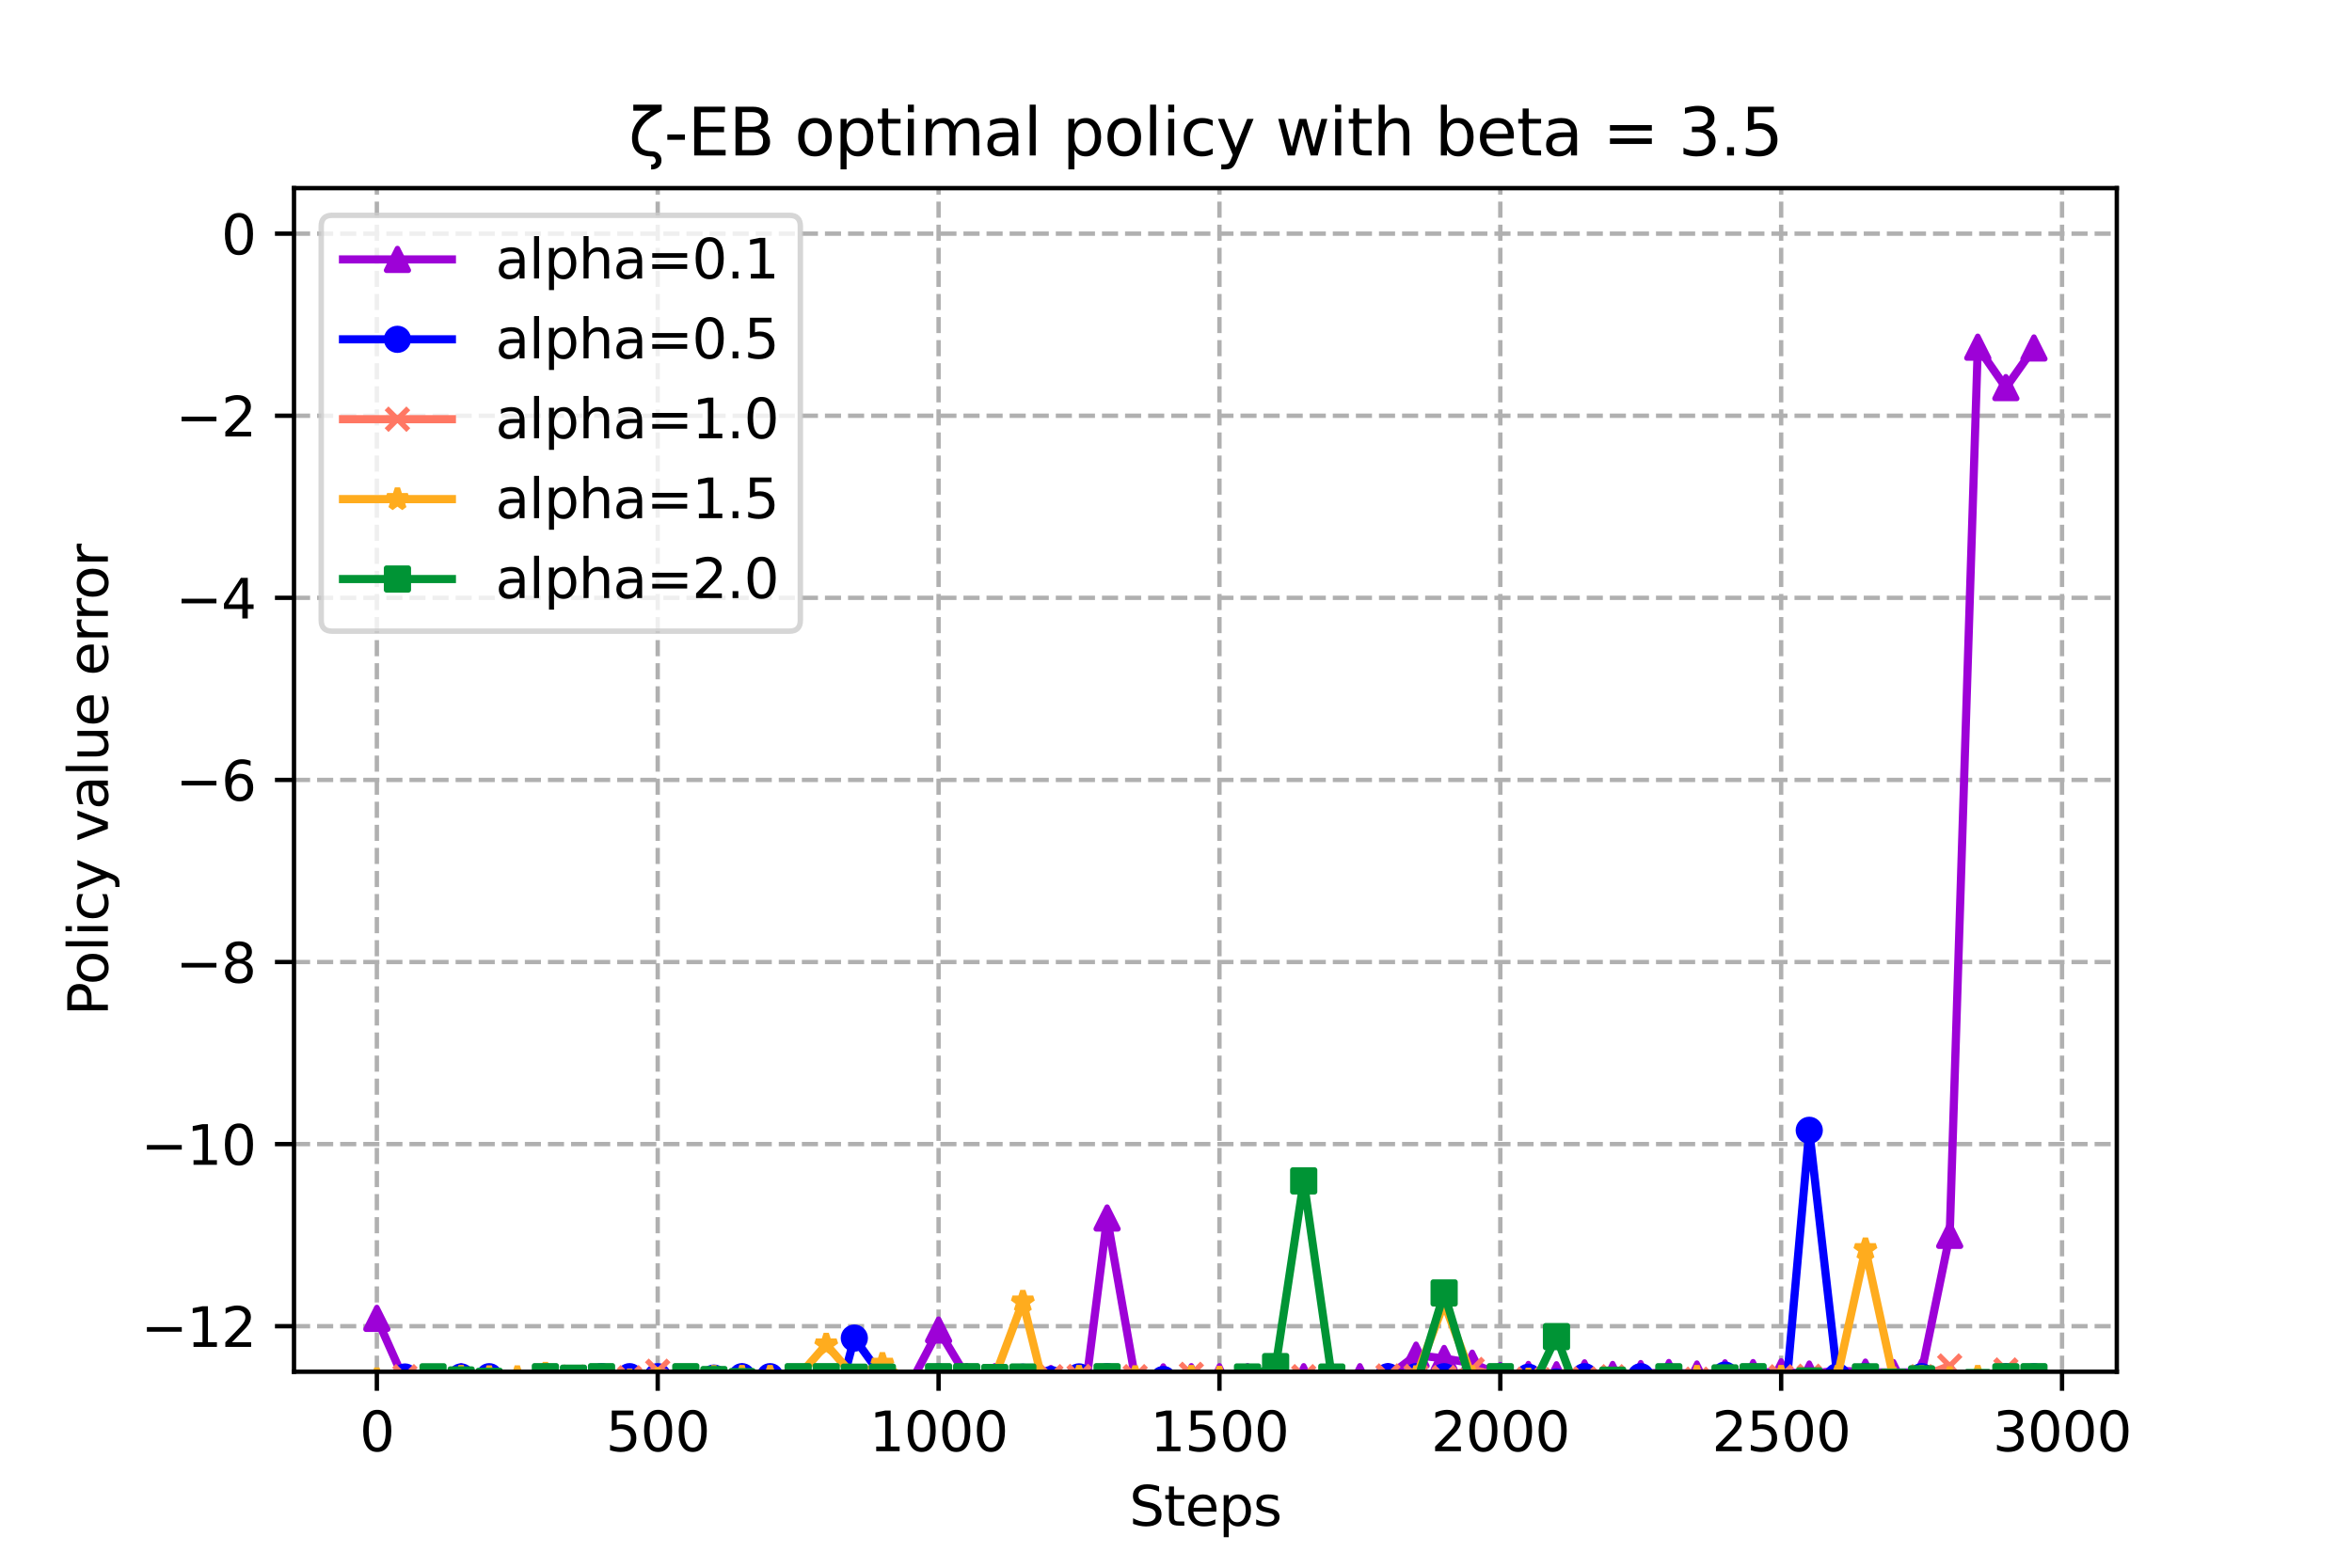<?xml version="1.0" encoding="utf-8" standalone="no"?>
<!DOCTYPE svg PUBLIC "-//W3C//DTD SVG 1.1//EN"
  "http://www.w3.org/Graphics/SVG/1.1/DTD/svg11.dtd">
<svg xmlns:xlink="http://www.w3.org/1999/xlink" width="432pt" height="288pt" viewBox="0 0 432 288" xmlns="http://www.w3.org/2000/svg" version="1.1">
 <defs>
  <style type="text/css">*{stroke-linejoin: round; stroke-linecap: butt}</style>
 </defs>
 <g id="figure_1">
  <g id="patch_1">
   <path d="M 0 288 
L 432 288 
L 432 0 
L 0 0 
z
" style="fill: #ffffff"/>
  </g>
  <g id="axes_1">
   <g id="patch_2">
    <path d="M 54 252 
L 388.8 252 
L 388.8 34.56 
L 54 34.56 
z
" style="fill: #ffffff"/>
   </g>
   <g id="PolyCollection_1">
    <defs>
     <path id="m06b66607f1" d="M 69.218 -45.805 
L 69.218 -45.805 
L 74.377 -34.212 
L 79.536 -32.089 
L 84.694 -35.078 
L 89.853 -33.413 
L 95.012 -34.55 
L 100.17 -35.091 
L 105.329 -28.5 
L 110.488 -34.705 
L 115.647 -33.982 
L 120.805 -25.973 
L 125.964 -34.854 
L 131.123 -33.806 
L 136.281 -35.047 
L 141.44 -34.92 
L 146.599 -33.485 
L 151.757 -34.685 
L 156.916 -31.306 
L 162.075 -25.669 
L 167.234 -33.844 
L 172.392 -43.66 
L 177.551 -35.085 
L 182.71 -35.091 
L 187.868 -30.618 
L 193.027 -34.757 
L 198.186 -23.536 
L 203.345 -64.241 
L 208.503 -34.76 
L 213.662 -35.056 
L 218.821 -35.091 
L 223.979 -35.091 
L 229.138 -35.091 
L 234.297 -35.091 
L 239.455 -35.091 
L 244.614 -35.136 
L 249.773 -35.091 
L 254.932 -35.111 
L 260.09 -39.05 
L 265.249 -38.434 
L 270.408 -37.573 
L 275.566 -35.304 
L 280.725 -35.503 
L 285.884 -35.445 
L 291.043 -35.795 
L 296.201 -35.497 
L 301.36 -35.662 
L 306.519 -35.857 
L 311.677 -35.582 
L 316.836 -35.799 
L 321.995 -35.842 
L 327.153 -35.989 
L 332.312 -35.577 
L 337.471 -36.208 
L 342.63 -35.93 
L 347.788 -35.843 
L 352.947 -35.93 
L 358.106 -61.052 
L 363.264 -224.22 
L 368.423 -216.792 
L 373.582 -224.075 
L 373.582 -224.075 
L 373.582 -224.075 
L 368.423 -216.792 
L 363.264 -224.22 
L 358.106 -61.052 
L 352.947 -35.93 
L 347.788 -35.843 
L 342.63 -35.93 
L 337.471 -36.208 
L 332.312 -35.577 
L 327.153 -35.989 
L 321.995 -35.842 
L 316.836 -35.799 
L 311.677 -35.582 
L 306.519 -35.857 
L 301.36 -35.662 
L 296.201 -35.497 
L 291.043 -35.795 
L 285.884 -35.445 
L 280.725 -35.503 
L 275.566 -35.304 
L 270.408 -37.573 
L 265.249 -38.434 
L 260.09 -39.05 
L 254.932 -35.111 
L 249.773 -35.091 
L 244.614 -35.136 
L 239.455 -35.091 
L 234.297 -35.091 
L 229.138 -35.091 
L 223.979 -35.091 
L 218.821 -35.091 
L 213.662 -35.056 
L 208.503 -34.76 
L 203.345 -64.241 
L 198.186 -23.536 
L 193.027 -34.757 
L 187.868 -30.618 
L 182.71 -35.091 
L 177.551 -35.085 
L 172.392 -43.66 
L 167.234 -33.844 
L 162.075 -25.669 
L 156.916 -31.306 
L 151.757 -34.685 
L 146.599 -33.485 
L 141.44 -34.92 
L 136.281 -35.047 
L 131.123 -33.806 
L 125.964 -34.854 
L 120.805 -25.973 
L 115.647 -33.982 
L 110.488 -34.705 
L 105.329 -28.5 
L 100.17 -35.091 
L 95.012 -34.55 
L 89.853 -33.413 
L 84.694 -35.078 
L 79.536 -32.089 
L 74.377 -34.212 
L 69.218 -45.805 
z
" style="stroke: #9d02d7; stroke-opacity: 0.2"/>
    </defs>
    <g clip-path="url(#pb2f0f5c5dd)">
     <use xlink:href="#m06b66607f1" x="0" y="288" style="fill: #9d02d7; fill-opacity: 0.2; stroke: #9d02d7; stroke-opacity: 0.2"/>
    </g>
   </g>
   <g id="PolyCollection_2">
    <defs>
     <path id="me8012b164c" d="M 69.218 -23.58 
L 69.218 -23.58 
L 74.377 -35.031 
L 79.536 -23.963 
L 84.694 -35.047 
L 89.853 -35.085 
L 95.012 -33.571 
L 100.17 -35.076 
L 105.329 -28.704 
L 110.488 -35.091 
L 115.647 -35.091 
L 120.805 -35.091 
L 125.964 -33.815 
L 131.123 -34.836 
L 136.281 -35.091 
L 141.44 -35.091 
L 146.599 -30.455 
L 151.757 -22.835 
L 156.916 -42.178 
L 162.075 -35.023 
L 167.234 -26.06 
L 172.392 -35.03 
L 177.551 -28.218 
L 182.71 -34.61 
L 187.868 -34.993 
L 193.027 -34.571 
L 198.186 -35.054 
L 203.345 -35.079 
L 208.503 -33.18 
L 213.662 -34.57 
L 218.821 -33.251 
L 223.979 -27.683 
L 229.138 -31.617 
L 234.297 -35.069 
L 239.455 -30.139 
L 244.614 -34.697 
L 249.773 -28.297 
L 254.932 -35.091 
L 260.09 -35.091 
L 265.249 -35.091 
L 270.408 -24.714 
L 275.566 -35.052 
L 280.725 -34.985 
L 285.884 -34.112 
L 291.043 -35.091 
L 296.201 -32.958 
L 301.36 -35.091 
L 306.519 -35.091 
L 311.677 -30.394 
L 316.836 -35.38 
L 321.995 -28.572 
L 327.153 -22.495 
L 332.312 -80.351 
L 337.471 -35.091 
L 342.63 -35.091 
L 347.788 -22.565 
L 352.947 -35.091 
L 358.106 -33.583 
L 363.264 -32.728 
L 368.423 -35.091 
L 373.582 -35.069 
L 373.582 -35.069 
L 373.582 -35.069 
L 368.423 -35.091 
L 363.264 -32.728 
L 358.106 -33.583 
L 352.947 -35.091 
L 347.788 -22.565 
L 342.63 -35.091 
L 337.471 -35.091 
L 332.312 -80.351 
L 327.153 -22.495 
L 321.995 -28.572 
L 316.836 -35.38 
L 311.677 -30.394 
L 306.519 -35.091 
L 301.36 -35.091 
L 296.201 -32.958 
L 291.043 -35.091 
L 285.884 -34.112 
L 280.725 -34.985 
L 275.566 -35.052 
L 270.408 -24.714 
L 265.249 -35.091 
L 260.09 -35.091 
L 254.932 -35.091 
L 249.773 -28.297 
L 244.614 -34.697 
L 239.455 -30.139 
L 234.297 -35.069 
L 229.138 -31.617 
L 223.979 -27.683 
L 218.821 -33.251 
L 213.662 -34.57 
L 208.503 -33.18 
L 203.345 -35.079 
L 198.186 -35.054 
L 193.027 -34.571 
L 187.868 -34.993 
L 182.71 -34.61 
L 177.551 -28.218 
L 172.392 -35.03 
L 167.234 -26.06 
L 162.075 -35.023 
L 156.916 -42.178 
L 151.757 -22.835 
L 146.599 -30.455 
L 141.44 -35.091 
L 136.281 -35.091 
L 131.123 -34.836 
L 125.964 -33.815 
L 120.805 -35.091 
L 115.647 -35.091 
L 110.488 -35.091 
L 105.329 -28.704 
L 100.17 -35.076 
L 95.012 -33.571 
L 89.853 -35.085 
L 84.694 -35.047 
L 79.536 -23.963 
L 74.377 -35.031 
L 69.218 -23.58 
z
" style="stroke: #0000ff; stroke-opacity: 0.2"/>
    </defs>
    <g clip-path="url(#pb2f0f5c5dd)">
     <use xlink:href="#me8012b164c" x="0" y="288" style="fill: #0000ff; fill-opacity: 0.2; stroke: #0000ff; stroke-opacity: 0.2"/>
    </g>
   </g>
   <g id="PolyCollection_3">
    <defs>
     <path id="m4d5323e905" d="M 69.218 -32.006 
L 69.218 -32.006 
L 74.377 -35.091 
L 79.536 -34.644 
L 84.694 -31.323 
L 89.853 -32.487 
L 95.012 -18.671 
L 100.17 -34.69 
L 105.329 -35.026 
L 110.488 -35.091 
L 115.647 -34.899 
L 120.805 -36.087 
L 125.964 -34.978 
L 131.123 -33.106 
L 136.281 -30.779 
L 141.44 -33.315 
L 146.599 -35.091 
L 151.757 -35.091 
L 156.916 -34.869 
L 162.075 -35.091 
L 167.234 -27.284 
L 172.392 -35.086 
L 177.551 -35.079 
L 182.71 -35.091 
L 187.868 -34.997 
L 193.027 -35.091 
L 198.186 -35.127 
L 203.345 -35.069 
L 208.503 -35.091 
L 213.662 -33.654 
L 218.821 -35.519 
L 223.979 -31.749 
L 229.138 -34.155 
L 234.297 -34.254 
L 239.455 -35.091 
L 244.614 -29.501 
L 249.773 -28.28 
L 254.932 -35.227 
L 260.09 -35.139 
L 265.249 -34.926 
L 270.408 -36.418 
L 275.566 -35.086 
L 280.725 -34.646 
L 285.884 -34.54 
L 291.043 -34.687 
L 296.201 -35.081 
L 301.36 -33.717 
L 306.519 -34.638 
L 311.677 -34.625 
L 316.836 -34.754 
L 321.995 -33.325 
L 327.153 -35.07 
L 332.312 -35.172 
L 337.471 -29.651 
L 342.63 -35.066 
L 347.788 -25.575 
L 352.947 -35.091 
L 358.106 -37.056 
L 363.264 -23.069 
L 368.423 -36.327 
L 373.582 -35.025 
L 373.582 -35.025 
L 373.582 -35.025 
L 368.423 -36.327 
L 363.264 -23.069 
L 358.106 -37.056 
L 352.947 -35.091 
L 347.788 -25.575 
L 342.63 -35.066 
L 337.471 -29.651 
L 332.312 -35.172 
L 327.153 -35.07 
L 321.995 -33.325 
L 316.836 -34.754 
L 311.677 -34.625 
L 306.519 -34.638 
L 301.36 -33.717 
L 296.201 -35.081 
L 291.043 -34.687 
L 285.884 -34.54 
L 280.725 -34.646 
L 275.566 -35.086 
L 270.408 -36.418 
L 265.249 -34.926 
L 260.09 -35.139 
L 254.932 -35.227 
L 249.773 -28.28 
L 244.614 -29.501 
L 239.455 -35.091 
L 234.297 -34.254 
L 229.138 -34.155 
L 223.979 -31.749 
L 218.821 -35.519 
L 213.662 -33.654 
L 208.503 -35.091 
L 203.345 -35.069 
L 198.186 -35.127 
L 193.027 -35.091 
L 187.868 -34.997 
L 182.71 -35.091 
L 177.551 -35.079 
L 172.392 -35.086 
L 167.234 -27.284 
L 162.075 -35.091 
L 156.916 -34.869 
L 151.757 -35.091 
L 146.599 -35.091 
L 141.44 -33.315 
L 136.281 -30.779 
L 131.123 -33.106 
L 125.964 -34.978 
L 120.805 -36.087 
L 115.647 -34.899 
L 110.488 -35.091 
L 105.329 -35.026 
L 100.17 -34.69 
L 95.012 -18.671 
L 89.853 -32.487 
L 84.694 -31.323 
L 79.536 -34.644 
L 74.377 -35.091 
L 69.218 -32.006 
z
" style="stroke: #ff7763; stroke-opacity: 0.2"/>
    </defs>
    <g clip-path="url(#pb2f0f5c5dd)">
     <use xlink:href="#m4d5323e905" x="0" y="288" style="fill: #ff7763; fill-opacity: 0.2; stroke: #ff7763; stroke-opacity: 0.2"/>
    </g>
   </g>
   <g id="PolyCollection_4">
    <defs>
     <path id="m243b584a26" d="M 69.218 -34.645 
L 69.218 -34.645 
L 74.377 -32.711 
L 79.536 -34.714 
L 84.694 -35.091 
L 89.853 -35.019 
L 95.012 -35.02 
L 100.17 -35.653 
L 105.329 -35.091 
L 110.488 -35.091 
L 115.647 -34.437 
L 120.805 -34.67 
L 125.964 -35.091 
L 131.123 -35.083 
L 136.281 -35.091 
L 141.44 -35.088 
L 146.599 -35.086 
L 151.757 -40.996 
L 156.916 -35.091 
L 162.075 -37.45 
L 167.234 -33.961 
L 172.392 -35.091 
L 177.551 -31.031 
L 182.71 -35.091 
L 187.868 -48.879 
L 193.027 -28.135 
L 198.186 -35.091 
L 203.345 -31.477 
L 208.503 -35.038 
L 213.662 -31.32 
L 218.821 -35.091 
L 223.979 -34.927 
L 229.138 -29.698 
L 234.297 -34.52 
L 239.455 -20.626 
L 244.614 -35.081 
L 249.773 -24.929 
L 254.932 -28.465 
L 260.09 -35.016 
L 265.249 -48.591 
L 270.408 -34.993 
L 275.566 -34.347 
L 280.725 -34.591 
L 285.884 -33.528 
L 291.043 -33.435 
L 296.201 -34.579 
L 301.36 -27.578 
L 306.519 -34.324 
L 311.677 -35.091 
L 316.836 -34.856 
L 321.995 -34.993 
L 327.153 -35.091 
L 332.312 -33.923 
L 337.471 -35.065 
L 342.63 -58.513 
L 347.788 -34.813 
L 352.947 -35.055 
L 358.106 -34.848 
L 363.264 -35.091 
L 368.423 -32.196 
L 373.582 -34.76 
L 373.582 -34.76 
L 373.582 -34.76 
L 368.423 -32.196 
L 363.264 -35.091 
L 358.106 -34.848 
L 352.947 -35.055 
L 347.788 -34.813 
L 342.63 -58.513 
L 337.471 -35.065 
L 332.312 -33.923 
L 327.153 -35.091 
L 321.995 -34.993 
L 316.836 -34.856 
L 311.677 -35.091 
L 306.519 -34.324 
L 301.36 -27.578 
L 296.201 -34.579 
L 291.043 -33.435 
L 285.884 -33.528 
L 280.725 -34.591 
L 275.566 -34.347 
L 270.408 -34.993 
L 265.249 -48.591 
L 260.09 -35.016 
L 254.932 -28.465 
L 249.773 -24.929 
L 244.614 -35.081 
L 239.455 -20.626 
L 234.297 -34.52 
L 229.138 -29.698 
L 223.979 -34.927 
L 218.821 -35.091 
L 213.662 -31.32 
L 208.503 -35.038 
L 203.345 -31.477 
L 198.186 -35.091 
L 193.027 -28.135 
L 187.868 -48.879 
L 182.71 -35.091 
L 177.551 -31.031 
L 172.392 -35.091 
L 167.234 -33.961 
L 162.075 -37.45 
L 156.916 -35.091 
L 151.757 -40.996 
L 146.599 -35.086 
L 141.44 -35.088 
L 136.281 -35.091 
L 131.123 -35.083 
L 125.964 -35.091 
L 120.805 -34.67 
L 115.647 -34.437 
L 110.488 -35.091 
L 105.329 -35.091 
L 100.17 -35.653 
L 95.012 -35.02 
L 89.853 -35.019 
L 84.694 -35.091 
L 79.536 -34.714 
L 74.377 -32.711 
L 69.218 -34.645 
z
" style="stroke: #ffac1e; stroke-opacity: 0.2"/>
    </defs>
    <g clip-path="url(#pb2f0f5c5dd)">
     <use xlink:href="#m243b584a26" x="0" y="288" style="fill: #ffac1e; fill-opacity: 0.2; stroke: #ffac1e; stroke-opacity: 0.2"/>
    </g>
   </g>
   <g id="PolyCollection_5">
    <defs>
     <path id="m0e373be2e2" d="M 69.218 -25.158 
L 69.218 -25.158 
L 74.377 -31.152 
L 79.536 -35.066 
L 84.694 -34.488 
L 89.853 -34.236 
L 95.012 -32.911 
L 100.17 -35.091 
L 105.329 -34.816 
L 110.488 -35.091 
L 115.647 -33.18 
L 120.805 -30.553 
L 125.964 -35.085 
L 131.123 -34.564 
L 136.281 -34.184 
L 141.44 -33.139 
L 146.599 -35.091 
L 151.757 -35.091 
L 156.916 -34.998 
L 162.075 -34.997 
L 167.234 -29.34 
L 172.392 -35.091 
L 177.551 -35.091 
L 182.71 -34.943 
L 187.868 -35.03 
L 193.027 -17.211 
L 198.186 -33.547 
L 203.345 -35.091 
L 208.503 -31.459 
L 213.662 -33.671 
L 218.821 -33.7 
L 223.979 -33.454 
L 229.138 -35.038 
L 234.297 -36.944 
L 239.455 -71.06 
L 244.614 -35.021 
L 249.773 -31.289 
L 254.932 -33.43 
L 260.09 -33.495 
L 265.249 -50.472 
L 270.408 -33.147 
L 275.566 -35.091 
L 280.725 -31.643 
L 285.884 -42.448 
L 291.043 -28.476 
L 296.201 -34.44 
L 301.36 -27.025 
L 306.519 -35.081 
L 311.677 -30.731 
L 316.836 -34.873 
L 321.995 -35.09 
L 327.153 -28.312 
L 332.312 -34.311 
L 337.471 -32.385 
L 342.63 -35.069 
L 347.788 -34.093 
L 352.947 -34.696 
L 358.106 -22.288 
L 363.264 -34.016 
L 368.423 -35.083 
L 373.582 -35.091 
L 373.582 -35.091 
L 373.582 -35.091 
L 368.423 -35.083 
L 363.264 -34.016 
L 358.106 -22.288 
L 352.947 -34.696 
L 347.788 -34.093 
L 342.63 -35.069 
L 337.471 -32.385 
L 332.312 -34.311 
L 327.153 -28.312 
L 321.995 -35.09 
L 316.836 -34.873 
L 311.677 -30.731 
L 306.519 -35.081 
L 301.36 -27.025 
L 296.201 -34.44 
L 291.043 -28.476 
L 285.884 -42.448 
L 280.725 -31.643 
L 275.566 -35.091 
L 270.408 -33.147 
L 265.249 -50.472 
L 260.09 -33.495 
L 254.932 -33.43 
L 249.773 -31.289 
L 244.614 -35.021 
L 239.455 -71.06 
L 234.297 -36.944 
L 229.138 -35.038 
L 223.979 -33.454 
L 218.821 -33.7 
L 213.662 -33.671 
L 208.503 -31.459 
L 203.345 -35.091 
L 198.186 -33.547 
L 193.027 -17.211 
L 187.868 -35.03 
L 182.71 -34.943 
L 177.551 -35.091 
L 172.392 -35.091 
L 167.234 -29.34 
L 162.075 -34.997 
L 156.916 -34.998 
L 151.757 -35.091 
L 146.599 -35.091 
L 141.44 -33.139 
L 136.281 -34.184 
L 131.123 -34.564 
L 125.964 -35.085 
L 120.805 -30.553 
L 115.647 -33.18 
L 110.488 -35.091 
L 105.329 -34.816 
L 100.17 -35.091 
L 95.012 -32.911 
L 89.853 -34.236 
L 84.694 -34.488 
L 79.536 -35.066 
L 74.377 -31.152 
L 69.218 -25.158 
z
" style="stroke: #009435; stroke-opacity: 0.2"/>
    </defs>
    <g clip-path="url(#pb2f0f5c5dd)">
     <use xlink:href="#m0e373be2e2" x="0" y="288" style="fill: #009435; fill-opacity: 0.2; stroke: #009435; stroke-opacity: 0.2"/>
    </g>
   </g>
   <g id="matplotlib.axis_1">
    <g id="xtick_1">
     <g id="line2d_1">
      <path d="M 69.218 252 
L 69.218 34.56 
" clip-path="url(#pb2f0f5c5dd)" style="fill: none; stroke-dasharray: 2.96,1.28; stroke-dashoffset: 0; stroke: #b0b0b0; stroke-width: 0.8"/>
     </g>
     <g id="line2d_2">
      <defs>
       <path id="m28e7ad3d75" d="M 0 0 
L 0 3.5 
" style="stroke: #000000; stroke-width: 0.8"/>
      </defs>
      <g>
       <use xlink:href="#m28e7ad3d75" x="69.218" y="252" style="stroke: #000000; stroke-width: 0.8"/>
      </g>
     </g>
     <g id="text_1">
      <!-- 0 -->
      <g transform="translate(66.037 266.598)scale(0.1 -0.1)">
       <defs>
        <path id="DejaVuSans-30" d="M 2034 4250 
Q 1547 4250 1301 3770 
Q 1056 3291 1056 2328 
Q 1056 1369 1301 889 
Q 1547 409 2034 409 
Q 2525 409 2770 889 
Q 3016 1369 3016 2328 
Q 3016 3291 2770 3770 
Q 2525 4250 2034 4250 
z
M 2034 4750 
Q 2819 4750 3233 4129 
Q 3647 3509 3647 2328 
Q 3647 1150 3233 529 
Q 2819 -91 2034 -91 
Q 1250 -91 836 529 
Q 422 1150 422 2328 
Q 422 3509 836 4129 
Q 1250 4750 2034 4750 
z
" transform="scale(0.016)"/>
       </defs>
       <use xlink:href="#DejaVuSans-30"/>
      </g>
     </g>
    </g>
    <g id="xtick_2">
     <g id="line2d_3">
      <path d="M 120.805 252 
L 120.805 34.56 
" clip-path="url(#pb2f0f5c5dd)" style="fill: none; stroke-dasharray: 2.96,1.28; stroke-dashoffset: 0; stroke: #b0b0b0; stroke-width: 0.8"/>
     </g>
     <g id="line2d_4">
      <g>
       <use xlink:href="#m28e7ad3d75" x="120.805" y="252" style="stroke: #000000; stroke-width: 0.8"/>
      </g>
     </g>
     <g id="text_2">
      <!-- 500 -->
      <g transform="translate(111.261 266.598)scale(0.1 -0.1)">
       <defs>
        <path id="DejaVuSans-35" d="M 691 4666 
L 3169 4666 
L 3169 4134 
L 1269 4134 
L 1269 2991 
Q 1406 3038 1543 3061 
Q 1681 3084 1819 3084 
Q 2600 3084 3056 2656 
Q 3513 2228 3513 1497 
Q 3513 744 3044 326 
Q 2575 -91 1722 -91 
Q 1428 -91 1123 -41 
Q 819 9 494 109 
L 494 744 
Q 775 591 1075 516 
Q 1375 441 1709 441 
Q 2250 441 2565 725 
Q 2881 1009 2881 1497 
Q 2881 1984 2565 2268 
Q 2250 2553 1709 2553 
Q 1456 2553 1204 2497 
Q 953 2441 691 2322 
L 691 4666 
z
" transform="scale(0.016)"/>
       </defs>
       <use xlink:href="#DejaVuSans-35"/>
       <use xlink:href="#DejaVuSans-30" x="63.623"/>
       <use xlink:href="#DejaVuSans-30" x="127.246"/>
      </g>
     </g>
    </g>
    <g id="xtick_3">
     <g id="line2d_5">
      <path d="M 172.392 252 
L 172.392 34.56 
" clip-path="url(#pb2f0f5c5dd)" style="fill: none; stroke-dasharray: 2.96,1.28; stroke-dashoffset: 0; stroke: #b0b0b0; stroke-width: 0.8"/>
     </g>
     <g id="line2d_6">
      <g>
       <use xlink:href="#m28e7ad3d75" x="172.392" y="252" style="stroke: #000000; stroke-width: 0.8"/>
      </g>
     </g>
     <g id="text_3">
      <!-- 1000 -->
      <g transform="translate(159.667 266.598)scale(0.1 -0.1)">
       <defs>
        <path id="DejaVuSans-31" d="M 794 531 
L 1825 531 
L 1825 4091 
L 703 3866 
L 703 4441 
L 1819 4666 
L 2450 4666 
L 2450 531 
L 3481 531 
L 3481 0 
L 794 0 
L 794 531 
z
" transform="scale(0.016)"/>
       </defs>
       <use xlink:href="#DejaVuSans-31"/>
       <use xlink:href="#DejaVuSans-30" x="63.623"/>
       <use xlink:href="#DejaVuSans-30" x="127.246"/>
       <use xlink:href="#DejaVuSans-30" x="190.869"/>
      </g>
     </g>
    </g>
    <g id="xtick_4">
     <g id="line2d_7">
      <path d="M 223.979 252 
L 223.979 34.56 
" clip-path="url(#pb2f0f5c5dd)" style="fill: none; stroke-dasharray: 2.96,1.28; stroke-dashoffset: 0; stroke: #b0b0b0; stroke-width: 0.8"/>
     </g>
     <g id="line2d_8">
      <g>
       <use xlink:href="#m28e7ad3d75" x="223.979" y="252" style="stroke: #000000; stroke-width: 0.8"/>
      </g>
     </g>
     <g id="text_4">
      <!-- 1500 -->
      <g transform="translate(211.254 266.598)scale(0.1 -0.1)">
       <use xlink:href="#DejaVuSans-31"/>
       <use xlink:href="#DejaVuSans-35" x="63.623"/>
       <use xlink:href="#DejaVuSans-30" x="127.246"/>
       <use xlink:href="#DejaVuSans-30" x="190.869"/>
      </g>
     </g>
    </g>
    <g id="xtick_5">
     <g id="line2d_9">
      <path d="M 275.566 252 
L 275.566 34.56 
" clip-path="url(#pb2f0f5c5dd)" style="fill: none; stroke-dasharray: 2.96,1.28; stroke-dashoffset: 0; stroke: #b0b0b0; stroke-width: 0.8"/>
     </g>
     <g id="line2d_10">
      <g>
       <use xlink:href="#m28e7ad3d75" x="275.566" y="252" style="stroke: #000000; stroke-width: 0.8"/>
      </g>
     </g>
     <g id="text_5">
      <!-- 2000 -->
      <g transform="translate(262.841 266.598)scale(0.1 -0.1)">
       <defs>
        <path id="DejaVuSans-32" d="M 1228 531 
L 3431 531 
L 3431 0 
L 469 0 
L 469 531 
Q 828 903 1448 1529 
Q 2069 2156 2228 2338 
Q 2531 2678 2651 2914 
Q 2772 3150 2772 3378 
Q 2772 3750 2511 3984 
Q 2250 4219 1831 4219 
Q 1534 4219 1204 4116 
Q 875 4013 500 3803 
L 500 4441 
Q 881 4594 1212 4672 
Q 1544 4750 1819 4750 
Q 2544 4750 2975 4387 
Q 3406 4025 3406 3419 
Q 3406 3131 3298 2873 
Q 3191 2616 2906 2266 
Q 2828 2175 2409 1742 
Q 1991 1309 1228 531 
z
" transform="scale(0.016)"/>
       </defs>
       <use xlink:href="#DejaVuSans-32"/>
       <use xlink:href="#DejaVuSans-30" x="63.623"/>
       <use xlink:href="#DejaVuSans-30" x="127.246"/>
       <use xlink:href="#DejaVuSans-30" x="190.869"/>
      </g>
     </g>
    </g>
    <g id="xtick_6">
     <g id="line2d_11">
      <path d="M 327.153 252 
L 327.153 34.56 
" clip-path="url(#pb2f0f5c5dd)" style="fill: none; stroke-dasharray: 2.96,1.28; stroke-dashoffset: 0; stroke: #b0b0b0; stroke-width: 0.8"/>
     </g>
     <g id="line2d_12">
      <g>
       <use xlink:href="#m28e7ad3d75" x="327.153" y="252" style="stroke: #000000; stroke-width: 0.8"/>
      </g>
     </g>
     <g id="text_6">
      <!-- 2500 -->
      <g transform="translate(314.428 266.598)scale(0.1 -0.1)">
       <use xlink:href="#DejaVuSans-32"/>
       <use xlink:href="#DejaVuSans-35" x="63.623"/>
       <use xlink:href="#DejaVuSans-30" x="127.246"/>
       <use xlink:href="#DejaVuSans-30" x="190.869"/>
      </g>
     </g>
    </g>
    <g id="xtick_7">
     <g id="line2d_13">
      <path d="M 378.741 252 
L 378.741 34.56 
" clip-path="url(#pb2f0f5c5dd)" style="fill: none; stroke-dasharray: 2.96,1.28; stroke-dashoffset: 0; stroke: #b0b0b0; stroke-width: 0.8"/>
     </g>
     <g id="line2d_14">
      <g>
       <use xlink:href="#m28e7ad3d75" x="378.741" y="252" style="stroke: #000000; stroke-width: 0.8"/>
      </g>
     </g>
     <g id="text_7">
      <!-- 3000 -->
      <g transform="translate(366.016 266.598)scale(0.1 -0.1)">
       <defs>
        <path id="DejaVuSans-33" d="M 2597 2516 
Q 3050 2419 3304 2112 
Q 3559 1806 3559 1356 
Q 3559 666 3084 287 
Q 2609 -91 1734 -91 
Q 1441 -91 1130 -33 
Q 819 25 488 141 
L 488 750 
Q 750 597 1062 519 
Q 1375 441 1716 441 
Q 2309 441 2620 675 
Q 2931 909 2931 1356 
Q 2931 1769 2642 2001 
Q 2353 2234 1838 2234 
L 1294 2234 
L 1294 2753 
L 1863 2753 
Q 2328 2753 2575 2939 
Q 2822 3125 2822 3475 
Q 2822 3834 2567 4026 
Q 2313 4219 1838 4219 
Q 1578 4219 1281 4162 
Q 984 4106 628 3988 
L 628 4550 
Q 988 4650 1302 4700 
Q 1616 4750 1894 4750 
Q 2613 4750 3031 4423 
Q 3450 4097 3450 3541 
Q 3450 3153 3228 2886 
Q 3006 2619 2597 2516 
z
" transform="scale(0.016)"/>
       </defs>
       <use xlink:href="#DejaVuSans-33"/>
       <use xlink:href="#DejaVuSans-30" x="63.623"/>
       <use xlink:href="#DejaVuSans-30" x="127.246"/>
       <use xlink:href="#DejaVuSans-30" x="190.869"/>
      </g>
     </g>
    </g>
    <g id="text_8">
     <!-- Steps -->
     <g transform="translate(207.41 280.277)scale(0.1 -0.1)">
      <defs>
       <path id="DejaVuSans-53" d="M 3425 4513 
L 3425 3897 
Q 3066 4069 2747 4153 
Q 2428 4238 2131 4238 
Q 1616 4238 1336 4038 
Q 1056 3838 1056 3469 
Q 1056 3159 1242 3001 
Q 1428 2844 1947 2747 
L 2328 2669 
Q 3034 2534 3370 2195 
Q 3706 1856 3706 1288 
Q 3706 609 3251 259 
Q 2797 -91 1919 -91 
Q 1588 -91 1214 -16 
Q 841 59 441 206 
L 441 856 
Q 825 641 1194 531 
Q 1563 422 1919 422 
Q 2459 422 2753 634 
Q 3047 847 3047 1241 
Q 3047 1584 2836 1778 
Q 2625 1972 2144 2069 
L 1759 2144 
Q 1053 2284 737 2584 
Q 422 2884 422 3419 
Q 422 4038 858 4394 
Q 1294 4750 2059 4750 
Q 2388 4750 2728 4690 
Q 3069 4631 3425 4513 
z
" transform="scale(0.016)"/>
       <path id="DejaVuSans-74" d="M 1172 4494 
L 1172 3500 
L 2356 3500 
L 2356 3053 
L 1172 3053 
L 1172 1153 
Q 1172 725 1289 603 
Q 1406 481 1766 481 
L 2356 481 
L 2356 0 
L 1766 0 
Q 1100 0 847 248 
Q 594 497 594 1153 
L 594 3053 
L 172 3053 
L 172 3500 
L 594 3500 
L 594 4494 
L 1172 4494 
z
" transform="scale(0.016)"/>
       <path id="DejaVuSans-65" d="M 3597 1894 
L 3597 1613 
L 953 1613 
Q 991 1019 1311 708 
Q 1631 397 2203 397 
Q 2534 397 2845 478 
Q 3156 559 3463 722 
L 3463 178 
Q 3153 47 2828 -22 
Q 2503 -91 2169 -91 
Q 1331 -91 842 396 
Q 353 884 353 1716 
Q 353 2575 817 3079 
Q 1281 3584 2069 3584 
Q 2775 3584 3186 3129 
Q 3597 2675 3597 1894 
z
M 3022 2063 
Q 3016 2534 2758 2815 
Q 2500 3097 2075 3097 
Q 1594 3097 1305 2825 
Q 1016 2553 972 2059 
L 3022 2063 
z
" transform="scale(0.016)"/>
       <path id="DejaVuSans-70" d="M 1159 525 
L 1159 -1331 
L 581 -1331 
L 581 3500 
L 1159 3500 
L 1159 2969 
Q 1341 3281 1617 3432 
Q 1894 3584 2278 3584 
Q 2916 3584 3314 3078 
Q 3713 2572 3713 1747 
Q 3713 922 3314 415 
Q 2916 -91 2278 -91 
Q 1894 -91 1617 61 
Q 1341 213 1159 525 
z
M 3116 1747 
Q 3116 2381 2855 2742 
Q 2594 3103 2138 3103 
Q 1681 3103 1420 2742 
Q 1159 2381 1159 1747 
Q 1159 1113 1420 752 
Q 1681 391 2138 391 
Q 2594 391 2855 752 
Q 3116 1113 3116 1747 
z
" transform="scale(0.016)"/>
       <path id="DejaVuSans-73" d="M 2834 3397 
L 2834 2853 
Q 2591 2978 2328 3040 
Q 2066 3103 1784 3103 
Q 1356 3103 1142 2972 
Q 928 2841 928 2578 
Q 928 2378 1081 2264 
Q 1234 2150 1697 2047 
L 1894 2003 
Q 2506 1872 2764 1633 
Q 3022 1394 3022 966 
Q 3022 478 2636 193 
Q 2250 -91 1575 -91 
Q 1294 -91 989 -36 
Q 684 19 347 128 
L 347 722 
Q 666 556 975 473 
Q 1284 391 1588 391 
Q 1994 391 2212 530 
Q 2431 669 2431 922 
Q 2431 1156 2273 1281 
Q 2116 1406 1581 1522 
L 1381 1569 
Q 847 1681 609 1914 
Q 372 2147 372 2553 
Q 372 3047 722 3315 
Q 1072 3584 1716 3584 
Q 2034 3584 2315 3537 
Q 2597 3491 2834 3397 
z
" transform="scale(0.016)"/>
      </defs>
      <use xlink:href="#DejaVuSans-53"/>
      <use xlink:href="#DejaVuSans-74" x="63.477"/>
      <use xlink:href="#DejaVuSans-65" x="102.686"/>
      <use xlink:href="#DejaVuSans-70" x="164.209"/>
      <use xlink:href="#DejaVuSans-73" x="227.686"/>
     </g>
    </g>
   </g>
   <g id="matplotlib.axis_2">
    <g id="ytick_1">
     <g id="line2d_15">
      <path d="M 54 243.637 
L 388.8 243.637 
" clip-path="url(#pb2f0f5c5dd)" style="fill: none; stroke-dasharray: 2.96,1.28; stroke-dashoffset: 0; stroke: #b0b0b0; stroke-width: 0.8"/>
     </g>
     <g id="line2d_16">
      <defs>
       <path id="mfebc38ffbf" d="M 0 0 
L -3.5 0 
" style="stroke: #000000; stroke-width: 0.8"/>
      </defs>
      <g>
       <use xlink:href="#mfebc38ffbf" x="54" y="243.637" style="stroke: #000000; stroke-width: 0.8"/>
      </g>
     </g>
     <g id="text_9">
      <!-- −12 -->
      <g transform="translate(25.895 247.436)scale(0.1 -0.1)">
       <defs>
        <path id="DejaVuSans-2212" d="M 678 2272 
L 4684 2272 
L 4684 1741 
L 678 1741 
L 678 2272 
z
" transform="scale(0.016)"/>
       </defs>
       <use xlink:href="#DejaVuSans-2212"/>
       <use xlink:href="#DejaVuSans-31" x="83.789"/>
       <use xlink:href="#DejaVuSans-32" x="147.412"/>
      </g>
     </g>
    </g>
    <g id="ytick_2">
     <g id="line2d_17">
      <path d="M 54 210.185 
L 388.8 210.185 
" clip-path="url(#pb2f0f5c5dd)" style="fill: none; stroke-dasharray: 2.96,1.28; stroke-dashoffset: 0; stroke: #b0b0b0; stroke-width: 0.8"/>
     </g>
     <g id="line2d_18">
      <g>
       <use xlink:href="#mfebc38ffbf" x="54" y="210.185" style="stroke: #000000; stroke-width: 0.8"/>
      </g>
     </g>
     <g id="text_10">
      <!-- −10 -->
      <g transform="translate(25.895 213.984)scale(0.1 -0.1)">
       <use xlink:href="#DejaVuSans-2212"/>
       <use xlink:href="#DejaVuSans-31" x="83.789"/>
       <use xlink:href="#DejaVuSans-30" x="147.412"/>
      </g>
     </g>
    </g>
    <g id="ytick_3">
     <g id="line2d_19">
      <path d="M 54 176.732 
L 388.8 176.732 
" clip-path="url(#pb2f0f5c5dd)" style="fill: none; stroke-dasharray: 2.96,1.28; stroke-dashoffset: 0; stroke: #b0b0b0; stroke-width: 0.8"/>
     </g>
     <g id="line2d_20">
      <g>
       <use xlink:href="#mfebc38ffbf" x="54" y="176.732" style="stroke: #000000; stroke-width: 0.8"/>
      </g>
     </g>
     <g id="text_11">
      <!-- −8 -->
      <g transform="translate(32.258 180.532)scale(0.1 -0.1)">
       <defs>
        <path id="DejaVuSans-38" d="M 2034 2216 
Q 1584 2216 1326 1975 
Q 1069 1734 1069 1313 
Q 1069 891 1326 650 
Q 1584 409 2034 409 
Q 2484 409 2743 651 
Q 3003 894 3003 1313 
Q 3003 1734 2745 1975 
Q 2488 2216 2034 2216 
z
M 1403 2484 
Q 997 2584 770 2862 
Q 544 3141 544 3541 
Q 544 4100 942 4425 
Q 1341 4750 2034 4750 
Q 2731 4750 3128 4425 
Q 3525 4100 3525 3541 
Q 3525 3141 3298 2862 
Q 3072 2584 2669 2484 
Q 3125 2378 3379 2068 
Q 3634 1759 3634 1313 
Q 3634 634 3220 271 
Q 2806 -91 2034 -91 
Q 1263 -91 848 271 
Q 434 634 434 1313 
Q 434 1759 690 2068 
Q 947 2378 1403 2484 
z
M 1172 3481 
Q 1172 3119 1398 2916 
Q 1625 2713 2034 2713 
Q 2441 2713 2670 2916 
Q 2900 3119 2900 3481 
Q 2900 3844 2670 4047 
Q 2441 4250 2034 4250 
Q 1625 4250 1398 4047 
Q 1172 3844 1172 3481 
z
" transform="scale(0.016)"/>
       </defs>
       <use xlink:href="#DejaVuSans-2212"/>
       <use xlink:href="#DejaVuSans-38" x="83.789"/>
      </g>
     </g>
    </g>
    <g id="ytick_4">
     <g id="line2d_21">
      <path d="M 54 143.28 
L 388.8 143.28 
" clip-path="url(#pb2f0f5c5dd)" style="fill: none; stroke-dasharray: 2.96,1.28; stroke-dashoffset: 0; stroke: #b0b0b0; stroke-width: 0.8"/>
     </g>
     <g id="line2d_22">
      <g>
       <use xlink:href="#mfebc38ffbf" x="54" y="143.28" style="stroke: #000000; stroke-width: 0.8"/>
      </g>
     </g>
     <g id="text_12">
      <!-- −6 -->
      <g transform="translate(32.258 147.079)scale(0.1 -0.1)">
       <defs>
        <path id="DejaVuSans-36" d="M 2113 2584 
Q 1688 2584 1439 2293 
Q 1191 2003 1191 1497 
Q 1191 994 1439 701 
Q 1688 409 2113 409 
Q 2538 409 2786 701 
Q 3034 994 3034 1497 
Q 3034 2003 2786 2293 
Q 2538 2584 2113 2584 
z
M 3366 4563 
L 3366 3988 
Q 3128 4100 2886 4159 
Q 2644 4219 2406 4219 
Q 1781 4219 1451 3797 
Q 1122 3375 1075 2522 
Q 1259 2794 1537 2939 
Q 1816 3084 2150 3084 
Q 2853 3084 3261 2657 
Q 3669 2231 3669 1497 
Q 3669 778 3244 343 
Q 2819 -91 2113 -91 
Q 1303 -91 875 529 
Q 447 1150 447 2328 
Q 447 3434 972 4092 
Q 1497 4750 2381 4750 
Q 2619 4750 2861 4703 
Q 3103 4656 3366 4563 
z
" transform="scale(0.016)"/>
       </defs>
       <use xlink:href="#DejaVuSans-2212"/>
       <use xlink:href="#DejaVuSans-36" x="83.789"/>
      </g>
     </g>
    </g>
    <g id="ytick_5">
     <g id="line2d_23">
      <path d="M 54 109.828 
L 388.8 109.828 
" clip-path="url(#pb2f0f5c5dd)" style="fill: none; stroke-dasharray: 2.96,1.28; stroke-dashoffset: 0; stroke: #b0b0b0; stroke-width: 0.8"/>
     </g>
     <g id="line2d_24">
      <g>
       <use xlink:href="#mfebc38ffbf" x="54" y="109.828" style="stroke: #000000; stroke-width: 0.8"/>
      </g>
     </g>
     <g id="text_13">
      <!-- −4 -->
      <g transform="translate(32.258 113.627)scale(0.1 -0.1)">
       <defs>
        <path id="DejaVuSans-34" d="M 2419 4116 
L 825 1625 
L 2419 1625 
L 2419 4116 
z
M 2253 4666 
L 3047 4666 
L 3047 1625 
L 3713 1625 
L 3713 1100 
L 3047 1100 
L 3047 0 
L 2419 0 
L 2419 1100 
L 313 1100 
L 313 1709 
L 2253 4666 
z
" transform="scale(0.016)"/>
       </defs>
       <use xlink:href="#DejaVuSans-2212"/>
       <use xlink:href="#DejaVuSans-34" x="83.789"/>
      </g>
     </g>
    </g>
    <g id="ytick_6">
     <g id="line2d_25">
      <path d="M 54 76.375 
L 388.8 76.375 
" clip-path="url(#pb2f0f5c5dd)" style="fill: none; stroke-dasharray: 2.96,1.28; stroke-dashoffset: 0; stroke: #b0b0b0; stroke-width: 0.8"/>
     </g>
     <g id="line2d_26">
      <g>
       <use xlink:href="#mfebc38ffbf" x="54" y="76.375" style="stroke: #000000; stroke-width: 0.8"/>
      </g>
     </g>
     <g id="text_14">
      <!-- −2 -->
      <g transform="translate(32.258 80.175)scale(0.1 -0.1)">
       <use xlink:href="#DejaVuSans-2212"/>
       <use xlink:href="#DejaVuSans-32" x="83.789"/>
      </g>
     </g>
    </g>
    <g id="ytick_7">
     <g id="line2d_27">
      <path d="M 54 42.923 
L 388.8 42.923 
" clip-path="url(#pb2f0f5c5dd)" style="fill: none; stroke-dasharray: 2.96,1.28; stroke-dashoffset: 0; stroke: #b0b0b0; stroke-width: 0.8"/>
     </g>
     <g id="line2d_28">
      <g>
       <use xlink:href="#mfebc38ffbf" x="54" y="42.923" style="stroke: #000000; stroke-width: 0.8"/>
      </g>
     </g>
     <g id="text_15">
      <!-- 0 -->
      <g transform="translate(40.638 46.722)scale(0.1 -0.1)">
       <use xlink:href="#DejaVuSans-30"/>
      </g>
     </g>
    </g>
    <g id="text_16">
     <!-- Policy value error -->
     <g transform="translate(19.816 186.598)rotate(-90)scale(0.1 -0.1)">
      <defs>
       <path id="DejaVuSans-50" d="M 1259 4147 
L 1259 2394 
L 2053 2394 
Q 2494 2394 2734 2622 
Q 2975 2850 2975 3272 
Q 2975 3691 2734 3919 
Q 2494 4147 2053 4147 
L 1259 4147 
z
M 628 4666 
L 2053 4666 
Q 2838 4666 3239 4311 
Q 3641 3956 3641 3272 
Q 3641 2581 3239 2228 
Q 2838 1875 2053 1875 
L 1259 1875 
L 1259 0 
L 628 0 
L 628 4666 
z
" transform="scale(0.016)"/>
       <path id="DejaVuSans-6f" d="M 1959 3097 
Q 1497 3097 1228 2736 
Q 959 2375 959 1747 
Q 959 1119 1226 758 
Q 1494 397 1959 397 
Q 2419 397 2687 759 
Q 2956 1122 2956 1747 
Q 2956 2369 2687 2733 
Q 2419 3097 1959 3097 
z
M 1959 3584 
Q 2709 3584 3137 3096 
Q 3566 2609 3566 1747 
Q 3566 888 3137 398 
Q 2709 -91 1959 -91 
Q 1206 -91 779 398 
Q 353 888 353 1747 
Q 353 2609 779 3096 
Q 1206 3584 1959 3584 
z
" transform="scale(0.016)"/>
       <path id="DejaVuSans-6c" d="M 603 4863 
L 1178 4863 
L 1178 0 
L 603 0 
L 603 4863 
z
" transform="scale(0.016)"/>
       <path id="DejaVuSans-69" d="M 603 3500 
L 1178 3500 
L 1178 0 
L 603 0 
L 603 3500 
z
M 603 4863 
L 1178 4863 
L 1178 4134 
L 603 4134 
L 603 4863 
z
" transform="scale(0.016)"/>
       <path id="DejaVuSans-63" d="M 3122 3366 
L 3122 2828 
Q 2878 2963 2633 3030 
Q 2388 3097 2138 3097 
Q 1578 3097 1268 2742 
Q 959 2388 959 1747 
Q 959 1106 1268 751 
Q 1578 397 2138 397 
Q 2388 397 2633 464 
Q 2878 531 3122 666 
L 3122 134 
Q 2881 22 2623 -34 
Q 2366 -91 2075 -91 
Q 1284 -91 818 406 
Q 353 903 353 1747 
Q 353 2603 823 3093 
Q 1294 3584 2113 3584 
Q 2378 3584 2631 3529 
Q 2884 3475 3122 3366 
z
" transform="scale(0.016)"/>
       <path id="DejaVuSans-79" d="M 2059 -325 
Q 1816 -950 1584 -1140 
Q 1353 -1331 966 -1331 
L 506 -1331 
L 506 -850 
L 844 -850 
Q 1081 -850 1212 -737 
Q 1344 -625 1503 -206 
L 1606 56 
L 191 3500 
L 800 3500 
L 1894 763 
L 2988 3500 
L 3597 3500 
L 2059 -325 
z
" transform="scale(0.016)"/>
       <path id="DejaVuSans-20" transform="scale(0.016)"/>
       <path id="DejaVuSans-76" d="M 191 3500 
L 800 3500 
L 1894 563 
L 2988 3500 
L 3597 3500 
L 2284 0 
L 1503 0 
L 191 3500 
z
" transform="scale(0.016)"/>
       <path id="DejaVuSans-61" d="M 2194 1759 
Q 1497 1759 1228 1600 
Q 959 1441 959 1056 
Q 959 750 1161 570 
Q 1363 391 1709 391 
Q 2188 391 2477 730 
Q 2766 1069 2766 1631 
L 2766 1759 
L 2194 1759 
z
M 3341 1997 
L 3341 0 
L 2766 0 
L 2766 531 
Q 2569 213 2275 61 
Q 1981 -91 1556 -91 
Q 1019 -91 701 211 
Q 384 513 384 1019 
Q 384 1609 779 1909 
Q 1175 2209 1959 2209 
L 2766 2209 
L 2766 2266 
Q 2766 2663 2505 2880 
Q 2244 3097 1772 3097 
Q 1472 3097 1187 3025 
Q 903 2953 641 2809 
L 641 3341 
Q 956 3463 1253 3523 
Q 1550 3584 1831 3584 
Q 2591 3584 2966 3190 
Q 3341 2797 3341 1997 
z
" transform="scale(0.016)"/>
       <path id="DejaVuSans-75" d="M 544 1381 
L 544 3500 
L 1119 3500 
L 1119 1403 
Q 1119 906 1312 657 
Q 1506 409 1894 409 
Q 2359 409 2629 706 
Q 2900 1003 2900 1516 
L 2900 3500 
L 3475 3500 
L 3475 0 
L 2900 0 
L 2900 538 
Q 2691 219 2414 64 
Q 2138 -91 1772 -91 
Q 1169 -91 856 284 
Q 544 659 544 1381 
z
M 1991 3584 
L 1991 3584 
z
" transform="scale(0.016)"/>
       <path id="DejaVuSans-72" d="M 2631 2963 
Q 2534 3019 2420 3045 
Q 2306 3072 2169 3072 
Q 1681 3072 1420 2755 
Q 1159 2438 1159 1844 
L 1159 0 
L 581 0 
L 581 3500 
L 1159 3500 
L 1159 2956 
Q 1341 3275 1631 3429 
Q 1922 3584 2338 3584 
Q 2397 3584 2469 3576 
Q 2541 3569 2628 3553 
L 2631 2963 
z
" transform="scale(0.016)"/>
      </defs>
      <use xlink:href="#DejaVuSans-50"/>
      <use xlink:href="#DejaVuSans-6f" x="56.678"/>
      <use xlink:href="#DejaVuSans-6c" x="117.859"/>
      <use xlink:href="#DejaVuSans-69" x="145.643"/>
      <use xlink:href="#DejaVuSans-63" x="173.426"/>
      <use xlink:href="#DejaVuSans-79" x="228.406"/>
      <use xlink:href="#DejaVuSans-20" x="287.586"/>
      <use xlink:href="#DejaVuSans-76" x="319.373"/>
      <use xlink:href="#DejaVuSans-61" x="378.553"/>
      <use xlink:href="#DejaVuSans-6c" x="439.832"/>
      <use xlink:href="#DejaVuSans-75" x="467.615"/>
      <use xlink:href="#DejaVuSans-65" x="530.994"/>
      <use xlink:href="#DejaVuSans-20" x="592.518"/>
      <use xlink:href="#DejaVuSans-65" x="624.305"/>
      <use xlink:href="#DejaVuSans-72" x="685.828"/>
      <use xlink:href="#DejaVuSans-72" x="725.191"/>
      <use xlink:href="#DejaVuSans-6f" x="764.055"/>
      <use xlink:href="#DejaVuSans-72" x="825.236"/>
     </g>
    </g>
   </g>
   <g id="line2d_29">
    <path d="M 69.218 242.195 
L 74.377 253.788 
L 79.536 255.911 
L 84.694 252.922 
L 89.853 254.587 
L 95.012 253.45 
L 100.17 252.909 
L 105.329 259.5 
L 110.488 253.295 
L 115.647 254.018 
L 120.805 262.027 
L 125.964 253.146 
L 131.123 254.194 
L 136.281 252.953 
L 141.44 253.08 
L 146.599 254.515 
L 151.757 253.315 
L 156.916 256.694 
L 162.075 262.331 
L 167.234 254.156 
L 172.392 244.34 
L 177.551 252.915 
L 182.71 252.909 
L 187.868 257.382 
L 193.027 253.243 
L 198.186 264.464 
L 203.345 223.759 
L 208.503 253.24 
L 213.662 252.944 
L 218.821 252.909 
L 223.979 252.909 
L 229.138 252.909 
L 234.297 252.909 
L 239.455 252.909 
L 244.614 252.864 
L 249.773 252.909 
L 254.932 252.889 
L 260.09 248.95 
L 265.249 249.566 
L 270.408 250.427 
L 275.566 252.696 
L 280.725 252.497 
L 285.884 252.555 
L 291.043 252.205 
L 296.201 252.503 
L 301.36 252.338 
L 306.519 252.143 
L 311.677 252.418 
L 316.836 252.201 
L 321.995 252.158 
L 327.153 252.011 
L 332.312 252.423 
L 337.471 251.792 
L 342.63 252.07 
L 347.788 252.157 
L 352.947 252.07 
L 358.106 226.948 
L 363.264 63.78 
L 368.423 71.208 
L 373.582 63.925 
" clip-path="url(#pb2f0f5c5dd)" style="fill: none; stroke: #9d02d7; stroke-width: 1.5; stroke-linecap: square"/>
    <defs>
     <path id="m6712ed23e6" d="M 0 -2 
L -2 2 
L 2 2 
z
" style="stroke: #9d02d7; stroke-linejoin: miter"/>
    </defs>
    <g clip-path="url(#pb2f0f5c5dd)">
     <use xlink:href="#m6712ed23e6" x="69.218" y="242.195" style="fill: #9d02d7; stroke: #9d02d7; stroke-linejoin: miter"/>
     <use xlink:href="#m6712ed23e6" x="74.377" y="253.788" style="fill: #9d02d7; stroke: #9d02d7; stroke-linejoin: miter"/>
     <use xlink:href="#m6712ed23e6" x="79.536" y="255.911" style="fill: #9d02d7; stroke: #9d02d7; stroke-linejoin: miter"/>
     <use xlink:href="#m6712ed23e6" x="84.694" y="252.922" style="fill: #9d02d7; stroke: #9d02d7; stroke-linejoin: miter"/>
     <use xlink:href="#m6712ed23e6" x="89.853" y="254.587" style="fill: #9d02d7; stroke: #9d02d7; stroke-linejoin: miter"/>
     <use xlink:href="#m6712ed23e6" x="95.012" y="253.45" style="fill: #9d02d7; stroke: #9d02d7; stroke-linejoin: miter"/>
     <use xlink:href="#m6712ed23e6" x="100.17" y="252.909" style="fill: #9d02d7; stroke: #9d02d7; stroke-linejoin: miter"/>
     <use xlink:href="#m6712ed23e6" x="105.329" y="259.5" style="fill: #9d02d7; stroke: #9d02d7; stroke-linejoin: miter"/>
     <use xlink:href="#m6712ed23e6" x="110.488" y="253.295" style="fill: #9d02d7; stroke: #9d02d7; stroke-linejoin: miter"/>
     <use xlink:href="#m6712ed23e6" x="115.647" y="254.018" style="fill: #9d02d7; stroke: #9d02d7; stroke-linejoin: miter"/>
     <use xlink:href="#m6712ed23e6" x="120.805" y="262.027" style="fill: #9d02d7; stroke: #9d02d7; stroke-linejoin: miter"/>
     <use xlink:href="#m6712ed23e6" x="125.964" y="253.146" style="fill: #9d02d7; stroke: #9d02d7; stroke-linejoin: miter"/>
     <use xlink:href="#m6712ed23e6" x="131.123" y="254.194" style="fill: #9d02d7; stroke: #9d02d7; stroke-linejoin: miter"/>
     <use xlink:href="#m6712ed23e6" x="136.281" y="252.953" style="fill: #9d02d7; stroke: #9d02d7; stroke-linejoin: miter"/>
     <use xlink:href="#m6712ed23e6" x="141.44" y="253.08" style="fill: #9d02d7; stroke: #9d02d7; stroke-linejoin: miter"/>
     <use xlink:href="#m6712ed23e6" x="146.599" y="254.515" style="fill: #9d02d7; stroke: #9d02d7; stroke-linejoin: miter"/>
     <use xlink:href="#m6712ed23e6" x="151.757" y="253.315" style="fill: #9d02d7; stroke: #9d02d7; stroke-linejoin: miter"/>
     <use xlink:href="#m6712ed23e6" x="156.916" y="256.694" style="fill: #9d02d7; stroke: #9d02d7; stroke-linejoin: miter"/>
     <use xlink:href="#m6712ed23e6" x="162.075" y="262.331" style="fill: #9d02d7; stroke: #9d02d7; stroke-linejoin: miter"/>
     <use xlink:href="#m6712ed23e6" x="167.234" y="254.156" style="fill: #9d02d7; stroke: #9d02d7; stroke-linejoin: miter"/>
     <use xlink:href="#m6712ed23e6" x="172.392" y="244.34" style="fill: #9d02d7; stroke: #9d02d7; stroke-linejoin: miter"/>
     <use xlink:href="#m6712ed23e6" x="177.551" y="252.915" style="fill: #9d02d7; stroke: #9d02d7; stroke-linejoin: miter"/>
     <use xlink:href="#m6712ed23e6" x="182.71" y="252.909" style="fill: #9d02d7; stroke: #9d02d7; stroke-linejoin: miter"/>
     <use xlink:href="#m6712ed23e6" x="187.868" y="257.382" style="fill: #9d02d7; stroke: #9d02d7; stroke-linejoin: miter"/>
     <use xlink:href="#m6712ed23e6" x="193.027" y="253.243" style="fill: #9d02d7; stroke: #9d02d7; stroke-linejoin: miter"/>
     <use xlink:href="#m6712ed23e6" x="198.186" y="264.464" style="fill: #9d02d7; stroke: #9d02d7; stroke-linejoin: miter"/>
     <use xlink:href="#m6712ed23e6" x="203.345" y="223.759" style="fill: #9d02d7; stroke: #9d02d7; stroke-linejoin: miter"/>
     <use xlink:href="#m6712ed23e6" x="208.503" y="253.24" style="fill: #9d02d7; stroke: #9d02d7; stroke-linejoin: miter"/>
     <use xlink:href="#m6712ed23e6" x="213.662" y="252.944" style="fill: #9d02d7; stroke: #9d02d7; stroke-linejoin: miter"/>
     <use xlink:href="#m6712ed23e6" x="218.821" y="252.909" style="fill: #9d02d7; stroke: #9d02d7; stroke-linejoin: miter"/>
     <use xlink:href="#m6712ed23e6" x="223.979" y="252.909" style="fill: #9d02d7; stroke: #9d02d7; stroke-linejoin: miter"/>
     <use xlink:href="#m6712ed23e6" x="229.138" y="252.909" style="fill: #9d02d7; stroke: #9d02d7; stroke-linejoin: miter"/>
     <use xlink:href="#m6712ed23e6" x="234.297" y="252.909" style="fill: #9d02d7; stroke: #9d02d7; stroke-linejoin: miter"/>
     <use xlink:href="#m6712ed23e6" x="239.455" y="252.909" style="fill: #9d02d7; stroke: #9d02d7; stroke-linejoin: miter"/>
     <use xlink:href="#m6712ed23e6" x="244.614" y="252.864" style="fill: #9d02d7; stroke: #9d02d7; stroke-linejoin: miter"/>
     <use xlink:href="#m6712ed23e6" x="249.773" y="252.909" style="fill: #9d02d7; stroke: #9d02d7; stroke-linejoin: miter"/>
     <use xlink:href="#m6712ed23e6" x="254.932" y="252.889" style="fill: #9d02d7; stroke: #9d02d7; stroke-linejoin: miter"/>
     <use xlink:href="#m6712ed23e6" x="260.09" y="248.95" style="fill: #9d02d7; stroke: #9d02d7; stroke-linejoin: miter"/>
     <use xlink:href="#m6712ed23e6" x="265.249" y="249.566" style="fill: #9d02d7; stroke: #9d02d7; stroke-linejoin: miter"/>
     <use xlink:href="#m6712ed23e6" x="270.408" y="250.427" style="fill: #9d02d7; stroke: #9d02d7; stroke-linejoin: miter"/>
     <use xlink:href="#m6712ed23e6" x="275.566" y="252.696" style="fill: #9d02d7; stroke: #9d02d7; stroke-linejoin: miter"/>
     <use xlink:href="#m6712ed23e6" x="280.725" y="252.497" style="fill: #9d02d7; stroke: #9d02d7; stroke-linejoin: miter"/>
     <use xlink:href="#m6712ed23e6" x="285.884" y="252.555" style="fill: #9d02d7; stroke: #9d02d7; stroke-linejoin: miter"/>
     <use xlink:href="#m6712ed23e6" x="291.043" y="252.205" style="fill: #9d02d7; stroke: #9d02d7; stroke-linejoin: miter"/>
     <use xlink:href="#m6712ed23e6" x="296.201" y="252.503" style="fill: #9d02d7; stroke: #9d02d7; stroke-linejoin: miter"/>
     <use xlink:href="#m6712ed23e6" x="301.36" y="252.338" style="fill: #9d02d7; stroke: #9d02d7; stroke-linejoin: miter"/>
     <use xlink:href="#m6712ed23e6" x="306.519" y="252.143" style="fill: #9d02d7; stroke: #9d02d7; stroke-linejoin: miter"/>
     <use xlink:href="#m6712ed23e6" x="311.677" y="252.418" style="fill: #9d02d7; stroke: #9d02d7; stroke-linejoin: miter"/>
     <use xlink:href="#m6712ed23e6" x="316.836" y="252.201" style="fill: #9d02d7; stroke: #9d02d7; stroke-linejoin: miter"/>
     <use xlink:href="#m6712ed23e6" x="321.995" y="252.158" style="fill: #9d02d7; stroke: #9d02d7; stroke-linejoin: miter"/>
     <use xlink:href="#m6712ed23e6" x="327.153" y="252.011" style="fill: #9d02d7; stroke: #9d02d7; stroke-linejoin: miter"/>
     <use xlink:href="#m6712ed23e6" x="332.312" y="252.423" style="fill: #9d02d7; stroke: #9d02d7; stroke-linejoin: miter"/>
     <use xlink:href="#m6712ed23e6" x="337.471" y="251.792" style="fill: #9d02d7; stroke: #9d02d7; stroke-linejoin: miter"/>
     <use xlink:href="#m6712ed23e6" x="342.63" y="252.07" style="fill: #9d02d7; stroke: #9d02d7; stroke-linejoin: miter"/>
     <use xlink:href="#m6712ed23e6" x="347.788" y="252.157" style="fill: #9d02d7; stroke: #9d02d7; stroke-linejoin: miter"/>
     <use xlink:href="#m6712ed23e6" x="352.947" y="252.07" style="fill: #9d02d7; stroke: #9d02d7; stroke-linejoin: miter"/>
     <use xlink:href="#m6712ed23e6" x="358.106" y="226.948" style="fill: #9d02d7; stroke: #9d02d7; stroke-linejoin: miter"/>
     <use xlink:href="#m6712ed23e6" x="363.264" y="63.78" style="fill: #9d02d7; stroke: #9d02d7; stroke-linejoin: miter"/>
     <use xlink:href="#m6712ed23e6" x="368.423" y="71.208" style="fill: #9d02d7; stroke: #9d02d7; stroke-linejoin: miter"/>
     <use xlink:href="#m6712ed23e6" x="373.582" y="63.925" style="fill: #9d02d7; stroke: #9d02d7; stroke-linejoin: miter"/>
    </g>
   </g>
   <g id="line2d_30">
    <path d="M 69.218 264.42 
L 74.377 252.969 
L 79.536 264.037 
L 84.694 252.953 
L 89.853 252.915 
L 95.012 254.429 
L 100.17 252.924 
L 105.329 259.296 
L 110.488 252.909 
L 115.647 252.909 
L 120.805 252.909 
L 125.964 254.185 
L 131.123 253.164 
L 136.281 252.909 
L 141.44 252.909 
L 146.599 257.545 
L 151.757 265.165 
L 156.916 245.822 
L 162.075 252.977 
L 167.234 261.94 
L 172.392 252.97 
L 177.551 259.782 
L 182.71 253.39 
L 187.868 253.007 
L 193.027 253.429 
L 198.186 252.946 
L 203.345 252.921 
L 208.503 254.82 
L 213.662 253.43 
L 218.821 254.749 
L 223.979 260.317 
L 229.138 256.383 
L 234.297 252.931 
L 239.455 257.861 
L 244.614 253.303 
L 249.773 259.703 
L 254.932 252.909 
L 260.09 252.909 
L 265.249 252.909 
L 270.408 263.286 
L 275.566 252.948 
L 280.725 253.015 
L 285.884 253.888 
L 291.043 252.909 
L 296.201 255.042 
L 301.36 252.909 
L 306.519 252.909 
L 311.677 257.606 
L 316.836 252.62 
L 321.995 259.428 
L 327.153 265.505 
L 332.312 207.649 
L 337.471 252.909 
L 342.63 252.909 
L 347.788 265.435 
L 352.947 252.909 
L 358.106 254.417 
L 363.264 255.272 
L 368.423 252.909 
L 373.582 252.931 
" clip-path="url(#pb2f0f5c5dd)" style="fill: none; stroke: #0000ff; stroke-width: 1.5; stroke-linecap: square"/>
    <defs>
     <path id="mfd327760d0" d="M 0 2 
C 0.53 2 1.039 1.789 1.414 1.414 
C 1.789 1.039 2 0.53 2 0 
C 2 -0.53 1.789 -1.039 1.414 -1.414 
C 1.039 -1.789 0.53 -2 0 -2 
C -0.53 -2 -1.039 -1.789 -1.414 -1.414 
C -1.789 -1.039 -2 -0.53 -2 0 
C -2 0.53 -1.789 1.039 -1.414 1.414 
C -1.039 1.789 -0.53 2 0 2 
z
" style="stroke: #0000ff"/>
    </defs>
    <g clip-path="url(#pb2f0f5c5dd)">
     <use xlink:href="#mfd327760d0" x="69.218" y="264.42" style="fill: #0000ff; stroke: #0000ff"/>
     <use xlink:href="#mfd327760d0" x="74.377" y="252.969" style="fill: #0000ff; stroke: #0000ff"/>
     <use xlink:href="#mfd327760d0" x="79.536" y="264.037" style="fill: #0000ff; stroke: #0000ff"/>
     <use xlink:href="#mfd327760d0" x="84.694" y="252.953" style="fill: #0000ff; stroke: #0000ff"/>
     <use xlink:href="#mfd327760d0" x="89.853" y="252.915" style="fill: #0000ff; stroke: #0000ff"/>
     <use xlink:href="#mfd327760d0" x="95.012" y="254.429" style="fill: #0000ff; stroke: #0000ff"/>
     <use xlink:href="#mfd327760d0" x="100.17" y="252.924" style="fill: #0000ff; stroke: #0000ff"/>
     <use xlink:href="#mfd327760d0" x="105.329" y="259.296" style="fill: #0000ff; stroke: #0000ff"/>
     <use xlink:href="#mfd327760d0" x="110.488" y="252.909" style="fill: #0000ff; stroke: #0000ff"/>
     <use xlink:href="#mfd327760d0" x="115.647" y="252.909" style="fill: #0000ff; stroke: #0000ff"/>
     <use xlink:href="#mfd327760d0" x="120.805" y="252.909" style="fill: #0000ff; stroke: #0000ff"/>
     <use xlink:href="#mfd327760d0" x="125.964" y="254.185" style="fill: #0000ff; stroke: #0000ff"/>
     <use xlink:href="#mfd327760d0" x="131.123" y="253.164" style="fill: #0000ff; stroke: #0000ff"/>
     <use xlink:href="#mfd327760d0" x="136.281" y="252.909" style="fill: #0000ff; stroke: #0000ff"/>
     <use xlink:href="#mfd327760d0" x="141.44" y="252.909" style="fill: #0000ff; stroke: #0000ff"/>
     <use xlink:href="#mfd327760d0" x="146.599" y="257.545" style="fill: #0000ff; stroke: #0000ff"/>
     <use xlink:href="#mfd327760d0" x="151.757" y="265.165" style="fill: #0000ff; stroke: #0000ff"/>
     <use xlink:href="#mfd327760d0" x="156.916" y="245.822" style="fill: #0000ff; stroke: #0000ff"/>
     <use xlink:href="#mfd327760d0" x="162.075" y="252.977" style="fill: #0000ff; stroke: #0000ff"/>
     <use xlink:href="#mfd327760d0" x="167.234" y="261.94" style="fill: #0000ff; stroke: #0000ff"/>
     <use xlink:href="#mfd327760d0" x="172.392" y="252.97" style="fill: #0000ff; stroke: #0000ff"/>
     <use xlink:href="#mfd327760d0" x="177.551" y="259.782" style="fill: #0000ff; stroke: #0000ff"/>
     <use xlink:href="#mfd327760d0" x="182.71" y="253.39" style="fill: #0000ff; stroke: #0000ff"/>
     <use xlink:href="#mfd327760d0" x="187.868" y="253.007" style="fill: #0000ff; stroke: #0000ff"/>
     <use xlink:href="#mfd327760d0" x="193.027" y="253.429" style="fill: #0000ff; stroke: #0000ff"/>
     <use xlink:href="#mfd327760d0" x="198.186" y="252.946" style="fill: #0000ff; stroke: #0000ff"/>
     <use xlink:href="#mfd327760d0" x="203.345" y="252.921" style="fill: #0000ff; stroke: #0000ff"/>
     <use xlink:href="#mfd327760d0" x="208.503" y="254.82" style="fill: #0000ff; stroke: #0000ff"/>
     <use xlink:href="#mfd327760d0" x="213.662" y="253.43" style="fill: #0000ff; stroke: #0000ff"/>
     <use xlink:href="#mfd327760d0" x="218.821" y="254.749" style="fill: #0000ff; stroke: #0000ff"/>
     <use xlink:href="#mfd327760d0" x="223.979" y="260.317" style="fill: #0000ff; stroke: #0000ff"/>
     <use xlink:href="#mfd327760d0" x="229.138" y="256.383" style="fill: #0000ff; stroke: #0000ff"/>
     <use xlink:href="#mfd327760d0" x="234.297" y="252.931" style="fill: #0000ff; stroke: #0000ff"/>
     <use xlink:href="#mfd327760d0" x="239.455" y="257.861" style="fill: #0000ff; stroke: #0000ff"/>
     <use xlink:href="#mfd327760d0" x="244.614" y="253.303" style="fill: #0000ff; stroke: #0000ff"/>
     <use xlink:href="#mfd327760d0" x="249.773" y="259.703" style="fill: #0000ff; stroke: #0000ff"/>
     <use xlink:href="#mfd327760d0" x="254.932" y="252.909" style="fill: #0000ff; stroke: #0000ff"/>
     <use xlink:href="#mfd327760d0" x="260.09" y="252.909" style="fill: #0000ff; stroke: #0000ff"/>
     <use xlink:href="#mfd327760d0" x="265.249" y="252.909" style="fill: #0000ff; stroke: #0000ff"/>
     <use xlink:href="#mfd327760d0" x="270.408" y="263.286" style="fill: #0000ff; stroke: #0000ff"/>
     <use xlink:href="#mfd327760d0" x="275.566" y="252.948" style="fill: #0000ff; stroke: #0000ff"/>
     <use xlink:href="#mfd327760d0" x="280.725" y="253.015" style="fill: #0000ff; stroke: #0000ff"/>
     <use xlink:href="#mfd327760d0" x="285.884" y="253.888" style="fill: #0000ff; stroke: #0000ff"/>
     <use xlink:href="#mfd327760d0" x="291.043" y="252.909" style="fill: #0000ff; stroke: #0000ff"/>
     <use xlink:href="#mfd327760d0" x="296.201" y="255.042" style="fill: #0000ff; stroke: #0000ff"/>
     <use xlink:href="#mfd327760d0" x="301.36" y="252.909" style="fill: #0000ff; stroke: #0000ff"/>
     <use xlink:href="#mfd327760d0" x="306.519" y="252.909" style="fill: #0000ff; stroke: #0000ff"/>
     <use xlink:href="#mfd327760d0" x="311.677" y="257.606" style="fill: #0000ff; stroke: #0000ff"/>
     <use xlink:href="#mfd327760d0" x="316.836" y="252.62" style="fill: #0000ff; stroke: #0000ff"/>
     <use xlink:href="#mfd327760d0" x="321.995" y="259.428" style="fill: #0000ff; stroke: #0000ff"/>
     <use xlink:href="#mfd327760d0" x="327.153" y="265.505" style="fill: #0000ff; stroke: #0000ff"/>
     <use xlink:href="#mfd327760d0" x="332.312" y="207.649" style="fill: #0000ff; stroke: #0000ff"/>
     <use xlink:href="#mfd327760d0" x="337.471" y="252.909" style="fill: #0000ff; stroke: #0000ff"/>
     <use xlink:href="#mfd327760d0" x="342.63" y="252.909" style="fill: #0000ff; stroke: #0000ff"/>
     <use xlink:href="#mfd327760d0" x="347.788" y="265.435" style="fill: #0000ff; stroke: #0000ff"/>
     <use xlink:href="#mfd327760d0" x="352.947" y="252.909" style="fill: #0000ff; stroke: #0000ff"/>
     <use xlink:href="#mfd327760d0" x="358.106" y="254.417" style="fill: #0000ff; stroke: #0000ff"/>
     <use xlink:href="#mfd327760d0" x="363.264" y="255.272" style="fill: #0000ff; stroke: #0000ff"/>
     <use xlink:href="#mfd327760d0" x="368.423" y="252.909" style="fill: #0000ff; stroke: #0000ff"/>
     <use xlink:href="#mfd327760d0" x="373.582" y="252.931" style="fill: #0000ff; stroke: #0000ff"/>
    </g>
   </g>
   <g id="line2d_31">
    <path d="M 69.218 255.994 
L 74.377 252.909 
L 79.536 253.356 
L 84.694 256.677 
L 89.853 255.513 
L 95.012 269.329 
L 100.17 253.31 
L 105.329 252.974 
L 110.488 252.909 
L 115.647 253.101 
L 120.805 251.913 
L 125.964 253.022 
L 131.123 254.894 
L 136.281 257.221 
L 141.44 254.685 
L 146.599 252.909 
L 151.757 252.909 
L 156.916 253.131 
L 162.075 252.909 
L 167.234 260.716 
L 172.392 252.914 
L 177.551 252.921 
L 182.71 252.909 
L 187.868 253.003 
L 193.027 252.909 
L 198.186 252.873 
L 203.345 252.931 
L 208.503 252.909 
L 213.662 254.346 
L 218.821 252.481 
L 223.979 256.251 
L 229.138 253.845 
L 234.297 253.746 
L 239.455 252.909 
L 244.614 258.499 
L 249.773 259.72 
L 254.932 252.773 
L 260.09 252.861 
L 265.249 253.074 
L 270.408 251.582 
L 275.566 252.914 
L 280.725 253.354 
L 285.884 253.46 
L 291.043 253.313 
L 296.201 252.919 
L 301.36 254.283 
L 306.519 253.362 
L 311.677 253.375 
L 316.836 253.246 
L 321.995 254.675 
L 327.153 252.93 
L 332.312 252.828 
L 337.471 258.349 
L 342.63 252.935 
L 347.788 262.425 
L 352.947 252.909 
L 358.106 250.944 
L 363.264 264.931 
L 368.423 251.673 
L 373.582 252.975 
" clip-path="url(#pb2f0f5c5dd)" style="fill: none; stroke: #ff7763; stroke-width: 1.5; stroke-linecap: square"/>
    <defs>
     <path id="m4dfb820468" d="M -2 2 
L 2 -2 
M -2 -2 
L 2 2 
" style="stroke: #ff7763"/>
    </defs>
    <g clip-path="url(#pb2f0f5c5dd)">
     <use xlink:href="#m4dfb820468" x="69.218" y="255.994" style="fill: #ff7763; stroke: #ff7763"/>
     <use xlink:href="#m4dfb820468" x="74.377" y="252.909" style="fill: #ff7763; stroke: #ff7763"/>
     <use xlink:href="#m4dfb820468" x="79.536" y="253.356" style="fill: #ff7763; stroke: #ff7763"/>
     <use xlink:href="#m4dfb820468" x="84.694" y="256.677" style="fill: #ff7763; stroke: #ff7763"/>
     <use xlink:href="#m4dfb820468" x="89.853" y="255.513" style="fill: #ff7763; stroke: #ff7763"/>
     <use xlink:href="#m4dfb820468" x="95.012" y="269.329" style="fill: #ff7763; stroke: #ff7763"/>
     <use xlink:href="#m4dfb820468" x="100.17" y="253.31" style="fill: #ff7763; stroke: #ff7763"/>
     <use xlink:href="#m4dfb820468" x="105.329" y="252.974" style="fill: #ff7763; stroke: #ff7763"/>
     <use xlink:href="#m4dfb820468" x="110.488" y="252.909" style="fill: #ff7763; stroke: #ff7763"/>
     <use xlink:href="#m4dfb820468" x="115.647" y="253.101" style="fill: #ff7763; stroke: #ff7763"/>
     <use xlink:href="#m4dfb820468" x="120.805" y="251.913" style="fill: #ff7763; stroke: #ff7763"/>
     <use xlink:href="#m4dfb820468" x="125.964" y="253.022" style="fill: #ff7763; stroke: #ff7763"/>
     <use xlink:href="#m4dfb820468" x="131.123" y="254.894" style="fill: #ff7763; stroke: #ff7763"/>
     <use xlink:href="#m4dfb820468" x="136.281" y="257.221" style="fill: #ff7763; stroke: #ff7763"/>
     <use xlink:href="#m4dfb820468" x="141.44" y="254.685" style="fill: #ff7763; stroke: #ff7763"/>
     <use xlink:href="#m4dfb820468" x="146.599" y="252.909" style="fill: #ff7763; stroke: #ff7763"/>
     <use xlink:href="#m4dfb820468" x="151.757" y="252.909" style="fill: #ff7763; stroke: #ff7763"/>
     <use xlink:href="#m4dfb820468" x="156.916" y="253.131" style="fill: #ff7763; stroke: #ff7763"/>
     <use xlink:href="#m4dfb820468" x="162.075" y="252.909" style="fill: #ff7763; stroke: #ff7763"/>
     <use xlink:href="#m4dfb820468" x="167.234" y="260.716" style="fill: #ff7763; stroke: #ff7763"/>
     <use xlink:href="#m4dfb820468" x="172.392" y="252.914" style="fill: #ff7763; stroke: #ff7763"/>
     <use xlink:href="#m4dfb820468" x="177.551" y="252.921" style="fill: #ff7763; stroke: #ff7763"/>
     <use xlink:href="#m4dfb820468" x="182.71" y="252.909" style="fill: #ff7763; stroke: #ff7763"/>
     <use xlink:href="#m4dfb820468" x="187.868" y="253.003" style="fill: #ff7763; stroke: #ff7763"/>
     <use xlink:href="#m4dfb820468" x="193.027" y="252.909" style="fill: #ff7763; stroke: #ff7763"/>
     <use xlink:href="#m4dfb820468" x="198.186" y="252.873" style="fill: #ff7763; stroke: #ff7763"/>
     <use xlink:href="#m4dfb820468" x="203.345" y="252.931" style="fill: #ff7763; stroke: #ff7763"/>
     <use xlink:href="#m4dfb820468" x="208.503" y="252.909" style="fill: #ff7763; stroke: #ff7763"/>
     <use xlink:href="#m4dfb820468" x="213.662" y="254.346" style="fill: #ff7763; stroke: #ff7763"/>
     <use xlink:href="#m4dfb820468" x="218.821" y="252.481" style="fill: #ff7763; stroke: #ff7763"/>
     <use xlink:href="#m4dfb820468" x="223.979" y="256.251" style="fill: #ff7763; stroke: #ff7763"/>
     <use xlink:href="#m4dfb820468" x="229.138" y="253.845" style="fill: #ff7763; stroke: #ff7763"/>
     <use xlink:href="#m4dfb820468" x="234.297" y="253.746" style="fill: #ff7763; stroke: #ff7763"/>
     <use xlink:href="#m4dfb820468" x="239.455" y="252.909" style="fill: #ff7763; stroke: #ff7763"/>
     <use xlink:href="#m4dfb820468" x="244.614" y="258.499" style="fill: #ff7763; stroke: #ff7763"/>
     <use xlink:href="#m4dfb820468" x="249.773" y="259.72" style="fill: #ff7763; stroke: #ff7763"/>
     <use xlink:href="#m4dfb820468" x="254.932" y="252.773" style="fill: #ff7763; stroke: #ff7763"/>
     <use xlink:href="#m4dfb820468" x="260.09" y="252.861" style="fill: #ff7763; stroke: #ff7763"/>
     <use xlink:href="#m4dfb820468" x="265.249" y="253.074" style="fill: #ff7763; stroke: #ff7763"/>
     <use xlink:href="#m4dfb820468" x="270.408" y="251.582" style="fill: #ff7763; stroke: #ff7763"/>
     <use xlink:href="#m4dfb820468" x="275.566" y="252.914" style="fill: #ff7763; stroke: #ff7763"/>
     <use xlink:href="#m4dfb820468" x="280.725" y="253.354" style="fill: #ff7763; stroke: #ff7763"/>
     <use xlink:href="#m4dfb820468" x="285.884" y="253.46" style="fill: #ff7763; stroke: #ff7763"/>
     <use xlink:href="#m4dfb820468" x="291.043" y="253.313" style="fill: #ff7763; stroke: #ff7763"/>
     <use xlink:href="#m4dfb820468" x="296.201" y="252.919" style="fill: #ff7763; stroke: #ff7763"/>
     <use xlink:href="#m4dfb820468" x="301.36" y="254.283" style="fill: #ff7763; stroke: #ff7763"/>
     <use xlink:href="#m4dfb820468" x="306.519" y="253.362" style="fill: #ff7763; stroke: #ff7763"/>
     <use xlink:href="#m4dfb820468" x="311.677" y="253.375" style="fill: #ff7763; stroke: #ff7763"/>
     <use xlink:href="#m4dfb820468" x="316.836" y="253.246" style="fill: #ff7763; stroke: #ff7763"/>
     <use xlink:href="#m4dfb820468" x="321.995" y="254.675" style="fill: #ff7763; stroke: #ff7763"/>
     <use xlink:href="#m4dfb820468" x="327.153" y="252.93" style="fill: #ff7763; stroke: #ff7763"/>
     <use xlink:href="#m4dfb820468" x="332.312" y="252.828" style="fill: #ff7763; stroke: #ff7763"/>
     <use xlink:href="#m4dfb820468" x="337.471" y="258.349" style="fill: #ff7763; stroke: #ff7763"/>
     <use xlink:href="#m4dfb820468" x="342.63" y="252.935" style="fill: #ff7763; stroke: #ff7763"/>
     <use xlink:href="#m4dfb820468" x="347.788" y="262.425" style="fill: #ff7763; stroke: #ff7763"/>
     <use xlink:href="#m4dfb820468" x="352.947" y="252.909" style="fill: #ff7763; stroke: #ff7763"/>
     <use xlink:href="#m4dfb820468" x="358.106" y="250.944" style="fill: #ff7763; stroke: #ff7763"/>
     <use xlink:href="#m4dfb820468" x="363.264" y="264.931" style="fill: #ff7763; stroke: #ff7763"/>
     <use xlink:href="#m4dfb820468" x="368.423" y="251.673" style="fill: #ff7763; stroke: #ff7763"/>
     <use xlink:href="#m4dfb820468" x="373.582" y="252.975" style="fill: #ff7763; stroke: #ff7763"/>
    </g>
   </g>
   <g id="line2d_32">
    <path d="M 69.218 253.355 
L 74.377 255.289 
L 79.536 253.286 
L 84.694 252.909 
L 89.853 252.981 
L 95.012 252.98 
L 100.17 252.347 
L 105.329 252.909 
L 110.488 252.909 
L 115.647 253.563 
L 120.805 253.33 
L 125.964 252.909 
L 131.123 252.917 
L 136.281 252.909 
L 141.44 252.912 
L 146.599 252.914 
L 151.757 247.004 
L 156.916 252.909 
L 162.075 250.55 
L 167.234 254.039 
L 172.392 252.909 
L 177.551 256.969 
L 182.71 252.909 
L 187.868 239.121 
L 193.027 259.865 
L 198.186 252.909 
L 203.345 256.523 
L 208.503 252.962 
L 213.662 256.68 
L 218.821 252.909 
L 223.979 253.073 
L 229.138 258.302 
L 234.297 253.48 
L 239.455 267.374 
L 244.614 252.919 
L 249.773 263.071 
L 254.932 259.535 
L 260.09 252.984 
L 265.249 239.409 
L 270.408 253.007 
L 275.566 253.653 
L 280.725 253.409 
L 285.884 254.472 
L 291.043 254.565 
L 296.201 253.421 
L 301.36 260.422 
L 306.519 253.676 
L 311.677 252.909 
L 316.836 253.144 
L 321.995 253.007 
L 327.153 252.909 
L 332.312 254.077 
L 337.471 252.935 
L 342.63 229.487 
L 347.788 253.187 
L 352.947 252.945 
L 358.106 253.152 
L 363.264 252.909 
L 368.423 255.804 
L 373.582 253.24 
" clip-path="url(#pb2f0f5c5dd)" style="fill: none; stroke: #ffac1e; stroke-width: 1.5; stroke-linecap: square"/>
    <defs>
     <path id="ma644953b28" d="M 0 -2 
L -0.449 -0.618 
L -1.902 -0.618 
L -0.727 0.236 
L -1.176 1.618 
L -0 0.764 
L 1.176 1.618 
L 0.727 0.236 
L 1.902 -0.618 
L 0.449 -0.618 
z
" style="stroke: #ffac1e; stroke-linejoin: bevel"/>
    </defs>
    <g clip-path="url(#pb2f0f5c5dd)">
     <use xlink:href="#ma644953b28" x="69.218" y="253.355" style="fill: #ffac1e; stroke: #ffac1e; stroke-linejoin: bevel"/>
     <use xlink:href="#ma644953b28" x="74.377" y="255.289" style="fill: #ffac1e; stroke: #ffac1e; stroke-linejoin: bevel"/>
     <use xlink:href="#ma644953b28" x="79.536" y="253.286" style="fill: #ffac1e; stroke: #ffac1e; stroke-linejoin: bevel"/>
     <use xlink:href="#ma644953b28" x="84.694" y="252.909" style="fill: #ffac1e; stroke: #ffac1e; stroke-linejoin: bevel"/>
     <use xlink:href="#ma644953b28" x="89.853" y="252.981" style="fill: #ffac1e; stroke: #ffac1e; stroke-linejoin: bevel"/>
     <use xlink:href="#ma644953b28" x="95.012" y="252.98" style="fill: #ffac1e; stroke: #ffac1e; stroke-linejoin: bevel"/>
     <use xlink:href="#ma644953b28" x="100.17" y="252.347" style="fill: #ffac1e; stroke: #ffac1e; stroke-linejoin: bevel"/>
     <use xlink:href="#ma644953b28" x="105.329" y="252.909" style="fill: #ffac1e; stroke: #ffac1e; stroke-linejoin: bevel"/>
     <use xlink:href="#ma644953b28" x="110.488" y="252.909" style="fill: #ffac1e; stroke: #ffac1e; stroke-linejoin: bevel"/>
     <use xlink:href="#ma644953b28" x="115.647" y="253.563" style="fill: #ffac1e; stroke: #ffac1e; stroke-linejoin: bevel"/>
     <use xlink:href="#ma644953b28" x="120.805" y="253.33" style="fill: #ffac1e; stroke: #ffac1e; stroke-linejoin: bevel"/>
     <use xlink:href="#ma644953b28" x="125.964" y="252.909" style="fill: #ffac1e; stroke: #ffac1e; stroke-linejoin: bevel"/>
     <use xlink:href="#ma644953b28" x="131.123" y="252.917" style="fill: #ffac1e; stroke: #ffac1e; stroke-linejoin: bevel"/>
     <use xlink:href="#ma644953b28" x="136.281" y="252.909" style="fill: #ffac1e; stroke: #ffac1e; stroke-linejoin: bevel"/>
     <use xlink:href="#ma644953b28" x="141.44" y="252.912" style="fill: #ffac1e; stroke: #ffac1e; stroke-linejoin: bevel"/>
     <use xlink:href="#ma644953b28" x="146.599" y="252.914" style="fill: #ffac1e; stroke: #ffac1e; stroke-linejoin: bevel"/>
     <use xlink:href="#ma644953b28" x="151.757" y="247.004" style="fill: #ffac1e; stroke: #ffac1e; stroke-linejoin: bevel"/>
     <use xlink:href="#ma644953b28" x="156.916" y="252.909" style="fill: #ffac1e; stroke: #ffac1e; stroke-linejoin: bevel"/>
     <use xlink:href="#ma644953b28" x="162.075" y="250.55" style="fill: #ffac1e; stroke: #ffac1e; stroke-linejoin: bevel"/>
     <use xlink:href="#ma644953b28" x="167.234" y="254.039" style="fill: #ffac1e; stroke: #ffac1e; stroke-linejoin: bevel"/>
     <use xlink:href="#ma644953b28" x="172.392" y="252.909" style="fill: #ffac1e; stroke: #ffac1e; stroke-linejoin: bevel"/>
     <use xlink:href="#ma644953b28" x="177.551" y="256.969" style="fill: #ffac1e; stroke: #ffac1e; stroke-linejoin: bevel"/>
     <use xlink:href="#ma644953b28" x="182.71" y="252.909" style="fill: #ffac1e; stroke: #ffac1e; stroke-linejoin: bevel"/>
     <use xlink:href="#ma644953b28" x="187.868" y="239.121" style="fill: #ffac1e; stroke: #ffac1e; stroke-linejoin: bevel"/>
     <use xlink:href="#ma644953b28" x="193.027" y="259.865" style="fill: #ffac1e; stroke: #ffac1e; stroke-linejoin: bevel"/>
     <use xlink:href="#ma644953b28" x="198.186" y="252.909" style="fill: #ffac1e; stroke: #ffac1e; stroke-linejoin: bevel"/>
     <use xlink:href="#ma644953b28" x="203.345" y="256.523" style="fill: #ffac1e; stroke: #ffac1e; stroke-linejoin: bevel"/>
     <use xlink:href="#ma644953b28" x="208.503" y="252.962" style="fill: #ffac1e; stroke: #ffac1e; stroke-linejoin: bevel"/>
     <use xlink:href="#ma644953b28" x="213.662" y="256.68" style="fill: #ffac1e; stroke: #ffac1e; stroke-linejoin: bevel"/>
     <use xlink:href="#ma644953b28" x="218.821" y="252.909" style="fill: #ffac1e; stroke: #ffac1e; stroke-linejoin: bevel"/>
     <use xlink:href="#ma644953b28" x="223.979" y="253.073" style="fill: #ffac1e; stroke: #ffac1e; stroke-linejoin: bevel"/>
     <use xlink:href="#ma644953b28" x="229.138" y="258.302" style="fill: #ffac1e; stroke: #ffac1e; stroke-linejoin: bevel"/>
     <use xlink:href="#ma644953b28" x="234.297" y="253.48" style="fill: #ffac1e; stroke: #ffac1e; stroke-linejoin: bevel"/>
     <use xlink:href="#ma644953b28" x="239.455" y="267.374" style="fill: #ffac1e; stroke: #ffac1e; stroke-linejoin: bevel"/>
     <use xlink:href="#ma644953b28" x="244.614" y="252.919" style="fill: #ffac1e; stroke: #ffac1e; stroke-linejoin: bevel"/>
     <use xlink:href="#ma644953b28" x="249.773" y="263.071" style="fill: #ffac1e; stroke: #ffac1e; stroke-linejoin: bevel"/>
     <use xlink:href="#ma644953b28" x="254.932" y="259.535" style="fill: #ffac1e; stroke: #ffac1e; stroke-linejoin: bevel"/>
     <use xlink:href="#ma644953b28" x="260.09" y="252.984" style="fill: #ffac1e; stroke: #ffac1e; stroke-linejoin: bevel"/>
     <use xlink:href="#ma644953b28" x="265.249" y="239.409" style="fill: #ffac1e; stroke: #ffac1e; stroke-linejoin: bevel"/>
     <use xlink:href="#ma644953b28" x="270.408" y="253.007" style="fill: #ffac1e; stroke: #ffac1e; stroke-linejoin: bevel"/>
     <use xlink:href="#ma644953b28" x="275.566" y="253.653" style="fill: #ffac1e; stroke: #ffac1e; stroke-linejoin: bevel"/>
     <use xlink:href="#ma644953b28" x="280.725" y="253.409" style="fill: #ffac1e; stroke: #ffac1e; stroke-linejoin: bevel"/>
     <use xlink:href="#ma644953b28" x="285.884" y="254.472" style="fill: #ffac1e; stroke: #ffac1e; stroke-linejoin: bevel"/>
     <use xlink:href="#ma644953b28" x="291.043" y="254.565" style="fill: #ffac1e; stroke: #ffac1e; stroke-linejoin: bevel"/>
     <use xlink:href="#ma644953b28" x="296.201" y="253.421" style="fill: #ffac1e; stroke: #ffac1e; stroke-linejoin: bevel"/>
     <use xlink:href="#ma644953b28" x="301.36" y="260.422" style="fill: #ffac1e; stroke: #ffac1e; stroke-linejoin: bevel"/>
     <use xlink:href="#ma644953b28" x="306.519" y="253.676" style="fill: #ffac1e; stroke: #ffac1e; stroke-linejoin: bevel"/>
     <use xlink:href="#ma644953b28" x="311.677" y="252.909" style="fill: #ffac1e; stroke: #ffac1e; stroke-linejoin: bevel"/>
     <use xlink:href="#ma644953b28" x="316.836" y="253.144" style="fill: #ffac1e; stroke: #ffac1e; stroke-linejoin: bevel"/>
     <use xlink:href="#ma644953b28" x="321.995" y="253.007" style="fill: #ffac1e; stroke: #ffac1e; stroke-linejoin: bevel"/>
     <use xlink:href="#ma644953b28" x="327.153" y="252.909" style="fill: #ffac1e; stroke: #ffac1e; stroke-linejoin: bevel"/>
     <use xlink:href="#ma644953b28" x="332.312" y="254.077" style="fill: #ffac1e; stroke: #ffac1e; stroke-linejoin: bevel"/>
     <use xlink:href="#ma644953b28" x="337.471" y="252.935" style="fill: #ffac1e; stroke: #ffac1e; stroke-linejoin: bevel"/>
     <use xlink:href="#ma644953b28" x="342.63" y="229.487" style="fill: #ffac1e; stroke: #ffac1e; stroke-linejoin: bevel"/>
     <use xlink:href="#ma644953b28" x="347.788" y="253.187" style="fill: #ffac1e; stroke: #ffac1e; stroke-linejoin: bevel"/>
     <use xlink:href="#ma644953b28" x="352.947" y="252.945" style="fill: #ffac1e; stroke: #ffac1e; stroke-linejoin: bevel"/>
     <use xlink:href="#ma644953b28" x="358.106" y="253.152" style="fill: #ffac1e; stroke: #ffac1e; stroke-linejoin: bevel"/>
     <use xlink:href="#ma644953b28" x="363.264" y="252.909" style="fill: #ffac1e; stroke: #ffac1e; stroke-linejoin: bevel"/>
     <use xlink:href="#ma644953b28" x="368.423" y="255.804" style="fill: #ffac1e; stroke: #ffac1e; stroke-linejoin: bevel"/>
     <use xlink:href="#ma644953b28" x="373.582" y="253.24" style="fill: #ffac1e; stroke: #ffac1e; stroke-linejoin: bevel"/>
    </g>
   </g>
   <g id="line2d_33">
    <path d="M 69.218 262.842 
L 74.377 256.848 
L 79.536 252.934 
L 84.694 253.512 
L 89.853 253.764 
L 95.012 255.089 
L 100.17 252.909 
L 105.329 253.184 
L 110.488 252.909 
L 115.647 254.82 
L 120.805 257.447 
L 125.964 252.915 
L 131.123 253.436 
L 136.281 253.816 
L 141.44 254.861 
L 146.599 252.909 
L 151.757 252.909 
L 156.916 253.002 
L 162.075 253.003 
L 167.234 258.66 
L 172.392 252.909 
L 177.551 252.909 
L 182.71 253.057 
L 187.868 252.97 
L 193.027 270.789 
L 198.186 254.453 
L 203.345 252.909 
L 208.503 256.541 
L 213.662 254.329 
L 218.821 254.3 
L 223.979 254.546 
L 229.138 252.962 
L 234.297 251.056 
L 239.455 216.94 
L 244.614 252.979 
L 249.773 256.711 
L 254.932 254.57 
L 260.09 254.505 
L 265.249 237.528 
L 270.408 254.853 
L 275.566 252.909 
L 280.725 256.357 
L 285.884 245.552 
L 291.043 259.524 
L 296.201 253.56 
L 301.36 260.975 
L 306.519 252.919 
L 311.677 257.269 
L 316.836 253.127 
L 321.995 252.91 
L 327.153 259.688 
L 332.312 253.689 
L 337.471 255.615 
L 342.63 252.931 
L 347.788 253.907 
L 352.947 253.304 
L 358.106 265.712 
L 363.264 253.984 
L 368.423 252.917 
L 373.582 252.909 
" clip-path="url(#pb2f0f5c5dd)" style="fill: none; stroke: #009435; stroke-width: 1.5; stroke-linecap: square"/>
    <defs>
     <path id="mcdf3969b4a" d="M -2 2 
L 2 2 
L 2 -2 
L -2 -2 
z
" style="stroke: #009435; stroke-linejoin: miter"/>
    </defs>
    <g clip-path="url(#pb2f0f5c5dd)">
     <use xlink:href="#mcdf3969b4a" x="69.218" y="262.842" style="fill: #009435; stroke: #009435; stroke-linejoin: miter"/>
     <use xlink:href="#mcdf3969b4a" x="74.377" y="256.848" style="fill: #009435; stroke: #009435; stroke-linejoin: miter"/>
     <use xlink:href="#mcdf3969b4a" x="79.536" y="252.934" style="fill: #009435; stroke: #009435; stroke-linejoin: miter"/>
     <use xlink:href="#mcdf3969b4a" x="84.694" y="253.512" style="fill: #009435; stroke: #009435; stroke-linejoin: miter"/>
     <use xlink:href="#mcdf3969b4a" x="89.853" y="253.764" style="fill: #009435; stroke: #009435; stroke-linejoin: miter"/>
     <use xlink:href="#mcdf3969b4a" x="95.012" y="255.089" style="fill: #009435; stroke: #009435; stroke-linejoin: miter"/>
     <use xlink:href="#mcdf3969b4a" x="100.17" y="252.909" style="fill: #009435; stroke: #009435; stroke-linejoin: miter"/>
     <use xlink:href="#mcdf3969b4a" x="105.329" y="253.184" style="fill: #009435; stroke: #009435; stroke-linejoin: miter"/>
     <use xlink:href="#mcdf3969b4a" x="110.488" y="252.909" style="fill: #009435; stroke: #009435; stroke-linejoin: miter"/>
     <use xlink:href="#mcdf3969b4a" x="115.647" y="254.82" style="fill: #009435; stroke: #009435; stroke-linejoin: miter"/>
     <use xlink:href="#mcdf3969b4a" x="120.805" y="257.447" style="fill: #009435; stroke: #009435; stroke-linejoin: miter"/>
     <use xlink:href="#mcdf3969b4a" x="125.964" y="252.915" style="fill: #009435; stroke: #009435; stroke-linejoin: miter"/>
     <use xlink:href="#mcdf3969b4a" x="131.123" y="253.436" style="fill: #009435; stroke: #009435; stroke-linejoin: miter"/>
     <use xlink:href="#mcdf3969b4a" x="136.281" y="253.816" style="fill: #009435; stroke: #009435; stroke-linejoin: miter"/>
     <use xlink:href="#mcdf3969b4a" x="141.44" y="254.861" style="fill: #009435; stroke: #009435; stroke-linejoin: miter"/>
     <use xlink:href="#mcdf3969b4a" x="146.599" y="252.909" style="fill: #009435; stroke: #009435; stroke-linejoin: miter"/>
     <use xlink:href="#mcdf3969b4a" x="151.757" y="252.909" style="fill: #009435; stroke: #009435; stroke-linejoin: miter"/>
     <use xlink:href="#mcdf3969b4a" x="156.916" y="253.002" style="fill: #009435; stroke: #009435; stroke-linejoin: miter"/>
     <use xlink:href="#mcdf3969b4a" x="162.075" y="253.003" style="fill: #009435; stroke: #009435; stroke-linejoin: miter"/>
     <use xlink:href="#mcdf3969b4a" x="167.234" y="258.66" style="fill: #009435; stroke: #009435; stroke-linejoin: miter"/>
     <use xlink:href="#mcdf3969b4a" x="172.392" y="252.909" style="fill: #009435; stroke: #009435; stroke-linejoin: miter"/>
     <use xlink:href="#mcdf3969b4a" x="177.551" y="252.909" style="fill: #009435; stroke: #009435; stroke-linejoin: miter"/>
     <use xlink:href="#mcdf3969b4a" x="182.71" y="253.057" style="fill: #009435; stroke: #009435; stroke-linejoin: miter"/>
     <use xlink:href="#mcdf3969b4a" x="187.868" y="252.97" style="fill: #009435; stroke: #009435; stroke-linejoin: miter"/>
     <use xlink:href="#mcdf3969b4a" x="193.027" y="270.789" style="fill: #009435; stroke: #009435; stroke-linejoin: miter"/>
     <use xlink:href="#mcdf3969b4a" x="198.186" y="254.453" style="fill: #009435; stroke: #009435; stroke-linejoin: miter"/>
     <use xlink:href="#mcdf3969b4a" x="203.345" y="252.909" style="fill: #009435; stroke: #009435; stroke-linejoin: miter"/>
     <use xlink:href="#mcdf3969b4a" x="208.503" y="256.541" style="fill: #009435; stroke: #009435; stroke-linejoin: miter"/>
     <use xlink:href="#mcdf3969b4a" x="213.662" y="254.329" style="fill: #009435; stroke: #009435; stroke-linejoin: miter"/>
     <use xlink:href="#mcdf3969b4a" x="218.821" y="254.3" style="fill: #009435; stroke: #009435; stroke-linejoin: miter"/>
     <use xlink:href="#mcdf3969b4a" x="223.979" y="254.546" style="fill: #009435; stroke: #009435; stroke-linejoin: miter"/>
     <use xlink:href="#mcdf3969b4a" x="229.138" y="252.962" style="fill: #009435; stroke: #009435; stroke-linejoin: miter"/>
     <use xlink:href="#mcdf3969b4a" x="234.297" y="251.056" style="fill: #009435; stroke: #009435; stroke-linejoin: miter"/>
     <use xlink:href="#mcdf3969b4a" x="239.455" y="216.94" style="fill: #009435; stroke: #009435; stroke-linejoin: miter"/>
     <use xlink:href="#mcdf3969b4a" x="244.614" y="252.979" style="fill: #009435; stroke: #009435; stroke-linejoin: miter"/>
     <use xlink:href="#mcdf3969b4a" x="249.773" y="256.711" style="fill: #009435; stroke: #009435; stroke-linejoin: miter"/>
     <use xlink:href="#mcdf3969b4a" x="254.932" y="254.57" style="fill: #009435; stroke: #009435; stroke-linejoin: miter"/>
     <use xlink:href="#mcdf3969b4a" x="260.09" y="254.505" style="fill: #009435; stroke: #009435; stroke-linejoin: miter"/>
     <use xlink:href="#mcdf3969b4a" x="265.249" y="237.528" style="fill: #009435; stroke: #009435; stroke-linejoin: miter"/>
     <use xlink:href="#mcdf3969b4a" x="270.408" y="254.853" style="fill: #009435; stroke: #009435; stroke-linejoin: miter"/>
     <use xlink:href="#mcdf3969b4a" x="275.566" y="252.909" style="fill: #009435; stroke: #009435; stroke-linejoin: miter"/>
     <use xlink:href="#mcdf3969b4a" x="280.725" y="256.357" style="fill: #009435; stroke: #009435; stroke-linejoin: miter"/>
     <use xlink:href="#mcdf3969b4a" x="285.884" y="245.552" style="fill: #009435; stroke: #009435; stroke-linejoin: miter"/>
     <use xlink:href="#mcdf3969b4a" x="291.043" y="259.524" style="fill: #009435; stroke: #009435; stroke-linejoin: miter"/>
     <use xlink:href="#mcdf3969b4a" x="296.201" y="253.56" style="fill: #009435; stroke: #009435; stroke-linejoin: miter"/>
     <use xlink:href="#mcdf3969b4a" x="301.36" y="260.975" style="fill: #009435; stroke: #009435; stroke-linejoin: miter"/>
     <use xlink:href="#mcdf3969b4a" x="306.519" y="252.919" style="fill: #009435; stroke: #009435; stroke-linejoin: miter"/>
     <use xlink:href="#mcdf3969b4a" x="311.677" y="257.269" style="fill: #009435; stroke: #009435; stroke-linejoin: miter"/>
     <use xlink:href="#mcdf3969b4a" x="316.836" y="253.127" style="fill: #009435; stroke: #009435; stroke-linejoin: miter"/>
     <use xlink:href="#mcdf3969b4a" x="321.995" y="252.91" style="fill: #009435; stroke: #009435; stroke-linejoin: miter"/>
     <use xlink:href="#mcdf3969b4a" x="327.153" y="259.688" style="fill: #009435; stroke: #009435; stroke-linejoin: miter"/>
     <use xlink:href="#mcdf3969b4a" x="332.312" y="253.689" style="fill: #009435; stroke: #009435; stroke-linejoin: miter"/>
     <use xlink:href="#mcdf3969b4a" x="337.471" y="255.615" style="fill: #009435; stroke: #009435; stroke-linejoin: miter"/>
     <use xlink:href="#mcdf3969b4a" x="342.63" y="252.931" style="fill: #009435; stroke: #009435; stroke-linejoin: miter"/>
     <use xlink:href="#mcdf3969b4a" x="347.788" y="253.907" style="fill: #009435; stroke: #009435; stroke-linejoin: miter"/>
     <use xlink:href="#mcdf3969b4a" x="352.947" y="253.304" style="fill: #009435; stroke: #009435; stroke-linejoin: miter"/>
     <use xlink:href="#mcdf3969b4a" x="358.106" y="265.712" style="fill: #009435; stroke: #009435; stroke-linejoin: miter"/>
     <use xlink:href="#mcdf3969b4a" x="363.264" y="253.984" style="fill: #009435; stroke: #009435; stroke-linejoin: miter"/>
     <use xlink:href="#mcdf3969b4a" x="368.423" y="252.917" style="fill: #009435; stroke: #009435; stroke-linejoin: miter"/>
     <use xlink:href="#mcdf3969b4a" x="373.582" y="252.909" style="fill: #009435; stroke: #009435; stroke-linejoin: miter"/>
    </g>
   </g>
   <g id="patch_3">
    <path d="M 54 252 
L 54 34.56 
" style="fill: none; stroke: #000000; stroke-width: 0.8; stroke-linejoin: miter; stroke-linecap: square"/>
   </g>
   <g id="patch_4">
    <path d="M 388.8 252 
L 388.8 34.56 
" style="fill: none; stroke: #000000; stroke-width: 0.8; stroke-linejoin: miter; stroke-linecap: square"/>
   </g>
   <g id="patch_5">
    <path d="M 54 252 
L 388.8 252 
" style="fill: none; stroke: #000000; stroke-width: 0.8; stroke-linejoin: miter; stroke-linecap: square"/>
   </g>
   <g id="patch_6">
    <path d="M 54 34.56 
L 388.8 34.56 
" style="fill: none; stroke: #000000; stroke-width: 0.8; stroke-linejoin: miter; stroke-linecap: square"/>
   </g>
   <g id="text_17">
    <!-- ζ-EB optimal policy with beta = 3.5 -->
    <g transform="translate(115.443 28.56)scale(0.12 -0.12)">
     <defs>
      <path id="DejaVuSans-3b6" d="M 2231 397 
Q 2644 394 2891 159 
Q 3153 -88 3153 -463 
Q 3153 -822 2922 -1072 
Q 2672 -1344 2163 -1344 
Q 2163 -1109 2163 -872 
Q 2378 -888 2509 -750 
Q 2609 -641 2609 -525 
Q 2609 -359 2509 -222 
Q 2413 -91 2231 -91 
Q 338 -91 334 1669 
Q 334 3206 2119 4284 
L 456 4284 
L 456 4863 
L 3175 4863 
L 3175 4284 
Q 913 3147 913 1669 
Q 913 397 2231 397 
z
" transform="scale(0.016)"/>
      <path id="DejaVuSans-2d" d="M 313 2009 
L 1997 2009 
L 1997 1497 
L 313 1497 
L 313 2009 
z
" transform="scale(0.016)"/>
      <path id="DejaVuSans-45" d="M 628 4666 
L 3578 4666 
L 3578 4134 
L 1259 4134 
L 1259 2753 
L 3481 2753 
L 3481 2222 
L 1259 2222 
L 1259 531 
L 3634 531 
L 3634 0 
L 628 0 
L 628 4666 
z
" transform="scale(0.016)"/>
      <path id="DejaVuSans-42" d="M 1259 2228 
L 1259 519 
L 2272 519 
Q 2781 519 3026 730 
Q 3272 941 3272 1375 
Q 3272 1813 3026 2020 
Q 2781 2228 2272 2228 
L 1259 2228 
z
M 1259 4147 
L 1259 2741 
L 2194 2741 
Q 2656 2741 2882 2914 
Q 3109 3088 3109 3444 
Q 3109 3797 2882 3972 
Q 2656 4147 2194 4147 
L 1259 4147 
z
M 628 4666 
L 2241 4666 
Q 2963 4666 3353 4366 
Q 3744 4066 3744 3513 
Q 3744 3084 3544 2831 
Q 3344 2578 2956 2516 
Q 3422 2416 3680 2098 
Q 3938 1781 3938 1306 
Q 3938 681 3513 340 
Q 3088 0 2303 0 
L 628 0 
L 628 4666 
z
" transform="scale(0.016)"/>
      <path id="DejaVuSans-6d" d="M 3328 2828 
Q 3544 3216 3844 3400 
Q 4144 3584 4550 3584 
Q 5097 3584 5394 3201 
Q 5691 2819 5691 2113 
L 5691 0 
L 5113 0 
L 5113 2094 
Q 5113 2597 4934 2840 
Q 4756 3084 4391 3084 
Q 3944 3084 3684 2787 
Q 3425 2491 3425 1978 
L 3425 0 
L 2847 0 
L 2847 2094 
Q 2847 2600 2669 2842 
Q 2491 3084 2119 3084 
Q 1678 3084 1418 2786 
Q 1159 2488 1159 1978 
L 1159 0 
L 581 0 
L 581 3500 
L 1159 3500 
L 1159 2956 
Q 1356 3278 1631 3431 
Q 1906 3584 2284 3584 
Q 2666 3584 2933 3390 
Q 3200 3197 3328 2828 
z
" transform="scale(0.016)"/>
      <path id="DejaVuSans-77" d="M 269 3500 
L 844 3500 
L 1563 769 
L 2278 3500 
L 2956 3500 
L 3675 769 
L 4391 3500 
L 4966 3500 
L 4050 0 
L 3372 0 
L 2619 2869 
L 1863 0 
L 1184 0 
L 269 3500 
z
" transform="scale(0.016)"/>
      <path id="DejaVuSans-68" d="M 3513 2113 
L 3513 0 
L 2938 0 
L 2938 2094 
Q 2938 2591 2744 2837 
Q 2550 3084 2163 3084 
Q 1697 3084 1428 2787 
Q 1159 2491 1159 1978 
L 1159 0 
L 581 0 
L 581 4863 
L 1159 4863 
L 1159 2956 
Q 1366 3272 1645 3428 
Q 1925 3584 2291 3584 
Q 2894 3584 3203 3211 
Q 3513 2838 3513 2113 
z
" transform="scale(0.016)"/>
      <path id="DejaVuSans-62" d="M 3116 1747 
Q 3116 2381 2855 2742 
Q 2594 3103 2138 3103 
Q 1681 3103 1420 2742 
Q 1159 2381 1159 1747 
Q 1159 1113 1420 752 
Q 1681 391 2138 391 
Q 2594 391 2855 752 
Q 3116 1113 3116 1747 
z
M 1159 2969 
Q 1341 3281 1617 3432 
Q 1894 3584 2278 3584 
Q 2916 3584 3314 3078 
Q 3713 2572 3713 1747 
Q 3713 922 3314 415 
Q 2916 -91 2278 -91 
Q 1894 -91 1617 61 
Q 1341 213 1159 525 
L 1159 0 
L 581 0 
L 581 4863 
L 1159 4863 
L 1159 2969 
z
" transform="scale(0.016)"/>
      <path id="DejaVuSans-3d" d="M 678 2906 
L 4684 2906 
L 4684 2381 
L 678 2381 
L 678 2906 
z
M 678 1631 
L 4684 1631 
L 4684 1100 
L 678 1100 
L 678 1631 
z
" transform="scale(0.016)"/>
      <path id="DejaVuSans-2e" d="M 684 794 
L 1344 794 
L 1344 0 
L 684 0 
L 684 794 
z
" transform="scale(0.016)"/>
     </defs>
     <use xlink:href="#DejaVuSans-3b6"/>
     <use xlink:href="#DejaVuSans-2d" x="54.395"/>
     <use xlink:href="#DejaVuSans-45" x="90.479"/>
     <use xlink:href="#DejaVuSans-42" x="153.662"/>
     <use xlink:href="#DejaVuSans-20" x="222.266"/>
     <use xlink:href="#DejaVuSans-6f" x="254.053"/>
     <use xlink:href="#DejaVuSans-70" x="315.234"/>
     <use xlink:href="#DejaVuSans-74" x="378.711"/>
     <use xlink:href="#DejaVuSans-69" x="417.92"/>
     <use xlink:href="#DejaVuSans-6d" x="445.703"/>
     <use xlink:href="#DejaVuSans-61" x="543.115"/>
     <use xlink:href="#DejaVuSans-6c" x="604.395"/>
     <use xlink:href="#DejaVuSans-20" x="632.178"/>
     <use xlink:href="#DejaVuSans-70" x="663.965"/>
     <use xlink:href="#DejaVuSans-6f" x="727.441"/>
     <use xlink:href="#DejaVuSans-6c" x="788.623"/>
     <use xlink:href="#DejaVuSans-69" x="816.406"/>
     <use xlink:href="#DejaVuSans-63" x="844.189"/>
     <use xlink:href="#DejaVuSans-79" x="899.17"/>
     <use xlink:href="#DejaVuSans-20" x="958.35"/>
     <use xlink:href="#DejaVuSans-77" x="990.137"/>
     <use xlink:href="#DejaVuSans-69" x="1071.924"/>
     <use xlink:href="#DejaVuSans-74" x="1099.707"/>
     <use xlink:href="#DejaVuSans-68" x="1138.916"/>
     <use xlink:href="#DejaVuSans-20" x="1202.295"/>
     <use xlink:href="#DejaVuSans-62" x="1234.082"/>
     <use xlink:href="#DejaVuSans-65" x="1297.559"/>
     <use xlink:href="#DejaVuSans-74" x="1359.082"/>
     <use xlink:href="#DejaVuSans-61" x="1398.291"/>
     <use xlink:href="#DejaVuSans-20" x="1459.57"/>
     <use xlink:href="#DejaVuSans-3d" x="1491.357"/>
     <use xlink:href="#DejaVuSans-20" x="1575.146"/>
     <use xlink:href="#DejaVuSans-33" x="1606.934"/>
     <use xlink:href="#DejaVuSans-2e" x="1670.557"/>
     <use xlink:href="#DejaVuSans-35" x="1702.344"/>
    </g>
   </g>
   <g id="legend_1">
    <g id="patch_7">
     <path d="M 61 115.951 
L 145.003 115.951 
Q 147.003 115.951 147.003 113.951 
L 147.003 41.56 
Q 147.003 39.56 145.003 39.56 
L 61 39.56 
Q 59 39.56 59 41.56 
L 59 113.951 
Q 59 115.951 61 115.951 
z
" style="fill: #ffffff; opacity: 0.8; stroke: #cccccc; stroke-linejoin: miter"/>
    </g>
    <g id="line2d_34">
     <path d="M 63 47.658 
L 73 47.658 
L 83 47.658 
" style="fill: none; stroke: #9d02d7; stroke-width: 1.5; stroke-linecap: square"/>
     <g>
      <use xlink:href="#m6712ed23e6" x="73" y="47.658" style="fill: #9d02d7; stroke: #9d02d7; stroke-linejoin: miter"/>
     </g>
    </g>
    <g id="text_18">
     <!-- alpha=0.1 -->
     <g transform="translate(91 51.158)scale(0.1 -0.1)">
      <use xlink:href="#DejaVuSans-61"/>
      <use xlink:href="#DejaVuSans-6c" x="61.279"/>
      <use xlink:href="#DejaVuSans-70" x="89.062"/>
      <use xlink:href="#DejaVuSans-68" x="152.539"/>
      <use xlink:href="#DejaVuSans-61" x="215.918"/>
      <use xlink:href="#DejaVuSans-3d" x="277.197"/>
      <use xlink:href="#DejaVuSans-30" x="360.986"/>
      <use xlink:href="#DejaVuSans-2e" x="424.609"/>
      <use xlink:href="#DejaVuSans-31" x="456.396"/>
     </g>
    </g>
    <g id="line2d_35">
     <path d="M 63 62.337 
L 73 62.337 
L 83 62.337 
" style="fill: none; stroke: #0000ff; stroke-width: 1.5; stroke-linecap: square"/>
     <g>
      <use xlink:href="#mfd327760d0" x="73" y="62.337" style="fill: #0000ff; stroke: #0000ff"/>
     </g>
    </g>
    <g id="text_19">
     <!-- alpha=0.5 -->
     <g transform="translate(91 65.837)scale(0.1 -0.1)">
      <use xlink:href="#DejaVuSans-61"/>
      <use xlink:href="#DejaVuSans-6c" x="61.279"/>
      <use xlink:href="#DejaVuSans-70" x="89.062"/>
      <use xlink:href="#DejaVuSans-68" x="152.539"/>
      <use xlink:href="#DejaVuSans-61" x="215.918"/>
      <use xlink:href="#DejaVuSans-3d" x="277.197"/>
      <use xlink:href="#DejaVuSans-30" x="360.986"/>
      <use xlink:href="#DejaVuSans-2e" x="424.609"/>
      <use xlink:href="#DejaVuSans-35" x="456.396"/>
     </g>
    </g>
    <g id="line2d_36">
     <path d="M 63 77.015 
L 73 77.015 
L 83 77.015 
" style="fill: none; stroke: #ff7763; stroke-width: 1.5; stroke-linecap: square"/>
     <g>
      <use xlink:href="#m4dfb820468" x="73" y="77.015" style="fill: #ff7763; stroke: #ff7763"/>
     </g>
    </g>
    <g id="text_20">
     <!-- alpha=1.0 -->
     <g transform="translate(91 80.515)scale(0.1 -0.1)">
      <use xlink:href="#DejaVuSans-61"/>
      <use xlink:href="#DejaVuSans-6c" x="61.279"/>
      <use xlink:href="#DejaVuSans-70" x="89.062"/>
      <use xlink:href="#DejaVuSans-68" x="152.539"/>
      <use xlink:href="#DejaVuSans-61" x="215.918"/>
      <use xlink:href="#DejaVuSans-3d" x="277.197"/>
      <use xlink:href="#DejaVuSans-31" x="360.986"/>
      <use xlink:href="#DejaVuSans-2e" x="424.609"/>
      <use xlink:href="#DejaVuSans-30" x="456.396"/>
     </g>
    </g>
    <g id="line2d_37">
     <path d="M 63 91.693 
L 73 91.693 
L 83 91.693 
" style="fill: none; stroke: #ffac1e; stroke-width: 1.5; stroke-linecap: square"/>
     <g>
      <use xlink:href="#ma644953b28" x="73" y="91.693" style="fill: #ffac1e; stroke: #ffac1e; stroke-linejoin: bevel"/>
     </g>
    </g>
    <g id="text_21">
     <!-- alpha=1.5 -->
     <g transform="translate(91 95.193)scale(0.1 -0.1)">
      <use xlink:href="#DejaVuSans-61"/>
      <use xlink:href="#DejaVuSans-6c" x="61.279"/>
      <use xlink:href="#DejaVuSans-70" x="89.062"/>
      <use xlink:href="#DejaVuSans-68" x="152.539"/>
      <use xlink:href="#DejaVuSans-61" x="215.918"/>
      <use xlink:href="#DejaVuSans-3d" x="277.197"/>
      <use xlink:href="#DejaVuSans-31" x="360.986"/>
      <use xlink:href="#DejaVuSans-2e" x="424.609"/>
      <use xlink:href="#DejaVuSans-35" x="456.396"/>
     </g>
    </g>
    <g id="line2d_38">
     <path d="M 63 106.371 
L 73 106.371 
L 83 106.371 
" style="fill: none; stroke: #009435; stroke-width: 1.5; stroke-linecap: square"/>
     <g>
      <use xlink:href="#mcdf3969b4a" x="73" y="106.371" style="fill: #009435; stroke: #009435; stroke-linejoin: miter"/>
     </g>
    </g>
    <g id="text_22">
     <!-- alpha=2.0 -->
     <g transform="translate(91 109.871)scale(0.1 -0.1)">
      <use xlink:href="#DejaVuSans-61"/>
      <use xlink:href="#DejaVuSans-6c" x="61.279"/>
      <use xlink:href="#DejaVuSans-70" x="89.062"/>
      <use xlink:href="#DejaVuSans-68" x="152.539"/>
      <use xlink:href="#DejaVuSans-61" x="215.918"/>
      <use xlink:href="#DejaVuSans-3d" x="277.197"/>
      <use xlink:href="#DejaVuSans-32" x="360.986"/>
      <use xlink:href="#DejaVuSans-2e" x="424.609"/>
      <use xlink:href="#DejaVuSans-30" x="456.396"/>
     </g>
    </g>
   </g>
  </g>
 </g>
 <defs>
  <clipPath id="pb2f0f5c5dd">
   <rect x="54" y="34.56" width="334.8" height="217.44"/>
  </clipPath>
 </defs>
</svg>
